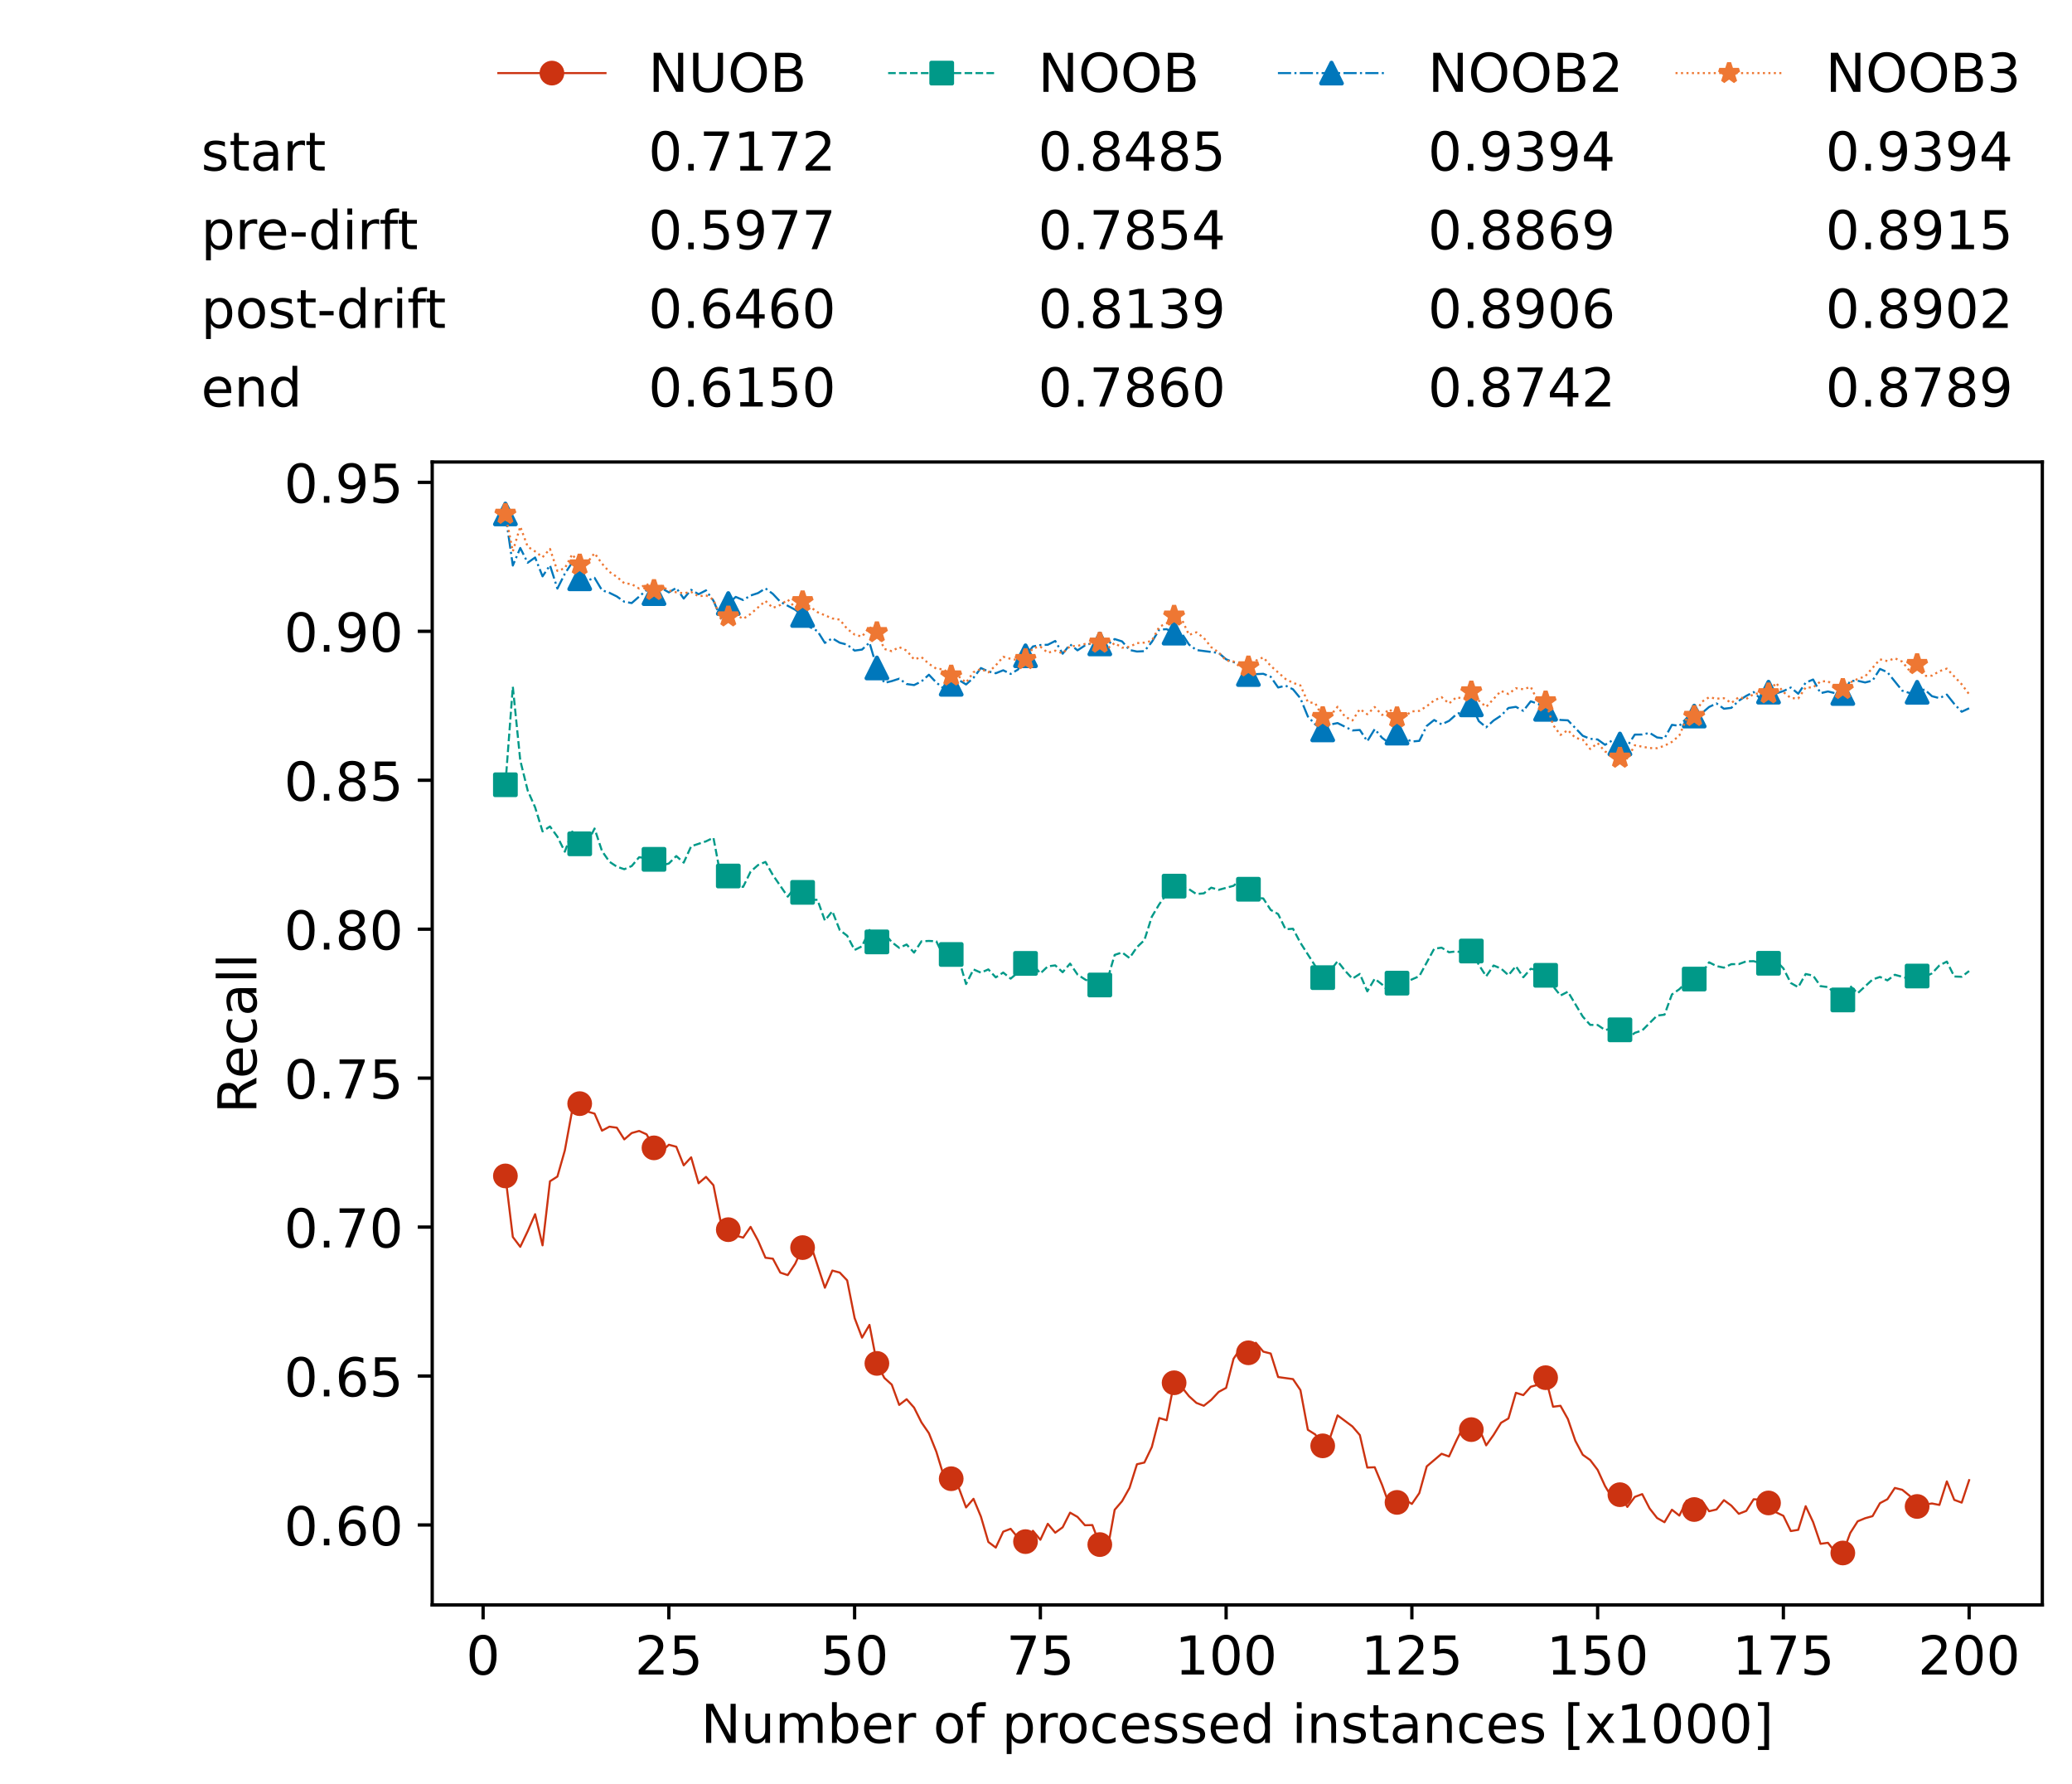 <?xml version="1.0" encoding="utf-8" standalone="no"?>
<!DOCTYPE svg PUBLIC "-//W3C//DTD SVG 1.1//EN"
  "http://www.w3.org/Graphics/SVG/1.1/DTD/svg11.dtd">
<!-- Created with matplotlib (https://matplotlib.org/) -->
<svg height="432.615pt" version="1.1" viewBox="0 0 502.65 432.615" width="502.65pt" xmlns="http://www.w3.org/2000/svg" xmlns:xlink="http://www.w3.org/1999/xlink">
 <defs>
  <style type="text/css">*{stroke-linecap:butt;stroke-linejoin:round;}</style>
 </defs>
 <g id="figure_1">
  <g id="patch_1">
   <path d="M 0 432.615 
L 502.65 432.615 
L 502.65 0 
L 0 0 
z
" style="fill:#ffffff;"/>
  </g>
  <g id="axes_1">
   <g id="patch_2">
    <path d="M 104.85 389.252 
L 495.45 389.252 
L 495.45 112.052 
L 104.85 112.052 
z
" style="fill:#ffffff;"/>
   </g>
   <g id="matplotlib.axis_1">
    <g id="xtick_1">
     <g id="line2d_1">
      <defs>
       <path d="M 0 0 
L 0 3.5 
" id="me398cab21e" style="stroke:#000000;stroke-width:0.8;"/>
      </defs>
      <g>
       <use style="stroke:#000000;stroke-width:0.8;" x="117.197" xlink:href="#me398cab21e" y="389.252"/>
      </g>
     </g>
     <g id="text_1">
      <!-- 0 -->
      <g transform="translate(113.061 406.13)scale(0.13 -0.13)">
       <defs>
        <path d="M 31.781 66.406 
Q 24.172 66.406 20.328 58.906 
Q 16.5 51.422 16.5 36.375 
Q 16.5 21.391 20.328 13.891 
Q 24.172 6.391 31.781 6.391 
Q 39.453 6.391 43.281 13.891 
Q 47.125 21.391 47.125 36.375 
Q 47.125 51.422 43.281 58.906 
Q 39.453 66.406 31.781 66.406 
z
M 31.781 74.219 
Q 44.047 74.219 50.516 64.516 
Q 56.984 54.828 56.984 36.375 
Q 56.984 17.969 50.516 8.266 
Q 44.047 -1.422 31.781 -1.422 
Q 19.531 -1.422 13.062 8.266 
Q 6.594 17.969 6.594 36.375 
Q 6.594 54.828 13.062 64.516 
Q 19.531 74.219 31.781 74.219 
z
" id="DejaVuSans-48"/>
       </defs>
       <use xlink:href="#DejaVuSans-48"/>
      </g>
     </g>
    </g>
    <g id="xtick_2">
     <g id="line2d_2">
      <g>
       <use style="stroke:#000000;stroke-width:0.8;" x="162.259" xlink:href="#me398cab21e" y="389.252"/>
      </g>
     </g>
     <g id="text_2">
      <!-- 25 -->
      <g transform="translate(153.988 406.13)scale(0.13 -0.13)">
       <defs>
        <path d="M 19.188 8.297 
L 53.609 8.297 
L 53.609 0 
L 7.328 0 
L 7.328 8.297 
Q 12.938 14.109 22.625 23.891 
Q 32.328 33.688 34.812 36.531 
Q 39.547 41.844 41.422 45.531 
Q 43.312 49.219 43.312 52.781 
Q 43.312 58.594 39.234 62.25 
Q 35.156 65.922 28.609 65.922 
Q 23.969 65.922 18.812 64.312 
Q 13.672 62.703 7.812 59.422 
L 7.812 69.391 
Q 13.766 71.781 18.938 73 
Q 24.125 74.219 28.422 74.219 
Q 39.75 74.219 46.484 68.547 
Q 53.219 62.891 53.219 53.422 
Q 53.219 48.922 51.531 44.891 
Q 49.859 40.875 45.406 35.406 
Q 44.188 33.984 37.641 27.219 
Q 31.109 20.453 19.188 8.297 
z
" id="DejaVuSans-50"/>
        <path d="M 10.797 72.906 
L 49.516 72.906 
L 49.516 64.594 
L 19.828 64.594 
L 19.828 46.734 
Q 21.969 47.469 24.109 47.828 
Q 26.266 48.188 28.422 48.188 
Q 40.625 48.188 47.75 41.5 
Q 54.891 34.812 54.891 23.391 
Q 54.891 11.625 47.562 5.094 
Q 40.234 -1.422 26.906 -1.422 
Q 22.312 -1.422 17.547 -0.641 
Q 12.797 0.141 7.719 1.703 
L 7.719 11.625 
Q 12.109 9.234 16.797 8.062 
Q 21.484 6.891 26.703 6.891 
Q 35.156 6.891 40.078 11.328 
Q 45.016 15.766 45.016 23.391 
Q 45.016 31 40.078 35.438 
Q 35.156 39.891 26.703 39.891 
Q 22.75 39.891 18.812 39.016 
Q 14.891 38.141 10.797 36.281 
z
" id="DejaVuSans-53"/>
       </defs>
       <use xlink:href="#DejaVuSans-50"/>
       <use x="63.623" xlink:href="#DejaVuSans-53"/>
      </g>
     </g>
    </g>
    <g id="xtick_3">
     <g id="line2d_3">
      <g>
       <use style="stroke:#000000;stroke-width:0.8;" x="207.322" xlink:href="#me398cab21e" y="389.252"/>
      </g>
     </g>
     <g id="text_3">
      <!-- 50 -->
      <g transform="translate(199.05 406.13)scale(0.13 -0.13)">
       <use xlink:href="#DejaVuSans-53"/>
       <use x="63.623" xlink:href="#DejaVuSans-48"/>
      </g>
     </g>
    </g>
    <g id="xtick_4">
     <g id="line2d_4">
      <g>
       <use style="stroke:#000000;stroke-width:0.8;" x="252.384" xlink:href="#me398cab21e" y="389.252"/>
      </g>
     </g>
     <g id="text_4">
      <!-- 75 -->
      <g transform="translate(244.113 406.13)scale(0.13 -0.13)">
       <defs>
        <path d="M 8.203 72.906 
L 55.078 72.906 
L 55.078 68.703 
L 28.609 0 
L 18.312 0 
L 43.219 64.594 
L 8.203 64.594 
z
" id="DejaVuSans-55"/>
       </defs>
       <use xlink:href="#DejaVuSans-55"/>
       <use x="63.623" xlink:href="#DejaVuSans-53"/>
      </g>
     </g>
    </g>
    <g id="xtick_5">
     <g id="line2d_5">
      <g>
       <use style="stroke:#000000;stroke-width:0.8;" x="297.446" xlink:href="#me398cab21e" y="389.252"/>
      </g>
     </g>
     <g id="text_5">
      <!-- 100 -->
      <g transform="translate(285.039 406.13)scale(0.13 -0.13)">
       <defs>
        <path d="M 12.406 8.297 
L 28.516 8.297 
L 28.516 63.922 
L 10.984 60.406 
L 10.984 69.391 
L 28.422 72.906 
L 38.281 72.906 
L 38.281 8.297 
L 54.391 8.297 
L 54.391 0 
L 12.406 0 
z
" id="DejaVuSans-49"/>
       </defs>
       <use xlink:href="#DejaVuSans-49"/>
       <use x="63.623" xlink:href="#DejaVuSans-48"/>
       <use x="127.246" xlink:href="#DejaVuSans-48"/>
      </g>
     </g>
    </g>
    <g id="xtick_6">
     <g id="line2d_6">
      <g>
       <use style="stroke:#000000;stroke-width:0.8;" x="342.509" xlink:href="#me398cab21e" y="389.252"/>
      </g>
     </g>
     <g id="text_6">
      <!-- 125 -->
      <g transform="translate(330.102 406.13)scale(0.13 -0.13)">
       <use xlink:href="#DejaVuSans-49"/>
       <use x="63.623" xlink:href="#DejaVuSans-50"/>
       <use x="127.246" xlink:href="#DejaVuSans-53"/>
      </g>
     </g>
    </g>
    <g id="xtick_7">
     <g id="line2d_7">
      <g>
       <use style="stroke:#000000;stroke-width:0.8;" x="387.571" xlink:href="#me398cab21e" y="389.252"/>
      </g>
     </g>
     <g id="text_7">
      <!-- 150 -->
      <g transform="translate(375.164 406.13)scale(0.13 -0.13)">
       <use xlink:href="#DejaVuSans-49"/>
       <use x="63.623" xlink:href="#DejaVuSans-53"/>
       <use x="127.246" xlink:href="#DejaVuSans-48"/>
      </g>
     </g>
    </g>
    <g id="xtick_8">
     <g id="line2d_8">
      <g>
       <use style="stroke:#000000;stroke-width:0.8;" x="432.633" xlink:href="#me398cab21e" y="389.252"/>
      </g>
     </g>
     <g id="text_8">
      <!-- 175 -->
      <g transform="translate(420.226 406.13)scale(0.13 -0.13)">
       <use xlink:href="#DejaVuSans-49"/>
       <use x="63.623" xlink:href="#DejaVuSans-55"/>
       <use x="127.246" xlink:href="#DejaVuSans-53"/>
      </g>
     </g>
    </g>
    <g id="xtick_9">
     <g id="line2d_9">
      <g>
       <use style="stroke:#000000;stroke-width:0.8;" x="477.695" xlink:href="#me398cab21e" y="389.252"/>
      </g>
     </g>
     <g id="text_9">
      <!-- 200 -->
      <g transform="translate(465.289 406.13)scale(0.13 -0.13)">
       <use xlink:href="#DejaVuSans-50"/>
       <use x="63.623" xlink:href="#DejaVuSans-48"/>
       <use x="127.246" xlink:href="#DejaVuSans-48"/>
      </g>
     </g>
    </g>
    <g id="text_10">
     <!-- Number of processed instances [x1000] -->
     <g transform="translate(170.025 422.711)scale(0.13 -0.13)">
      <defs>
       <path d="M 9.812 72.906 
L 23.094 72.906 
L 55.422 11.922 
L 55.422 72.906 
L 64.984 72.906 
L 64.984 0 
L 51.703 0 
L 19.391 60.984 
L 19.391 0 
L 9.812 0 
z
" id="DejaVuSans-78"/>
       <path d="M 8.5 21.578 
L 8.5 54.688 
L 17.484 54.688 
L 17.484 21.922 
Q 17.484 14.156 20.5 10.266 
Q 23.531 6.391 29.594 6.391 
Q 36.859 6.391 41.078 11.031 
Q 45.312 15.672 45.312 23.688 
L 45.312 54.688 
L 54.297 54.688 
L 54.297 0 
L 45.312 0 
L 45.312 8.406 
Q 42.047 3.422 37.719 1 
Q 33.406 -1.422 27.688 -1.422 
Q 18.266 -1.422 13.375 4.438 
Q 8.5 10.297 8.5 21.578 
z
M 31.109 56 
z
" id="DejaVuSans-117"/>
       <path d="M 52 44.188 
Q 55.375 50.25 60.062 53.125 
Q 64.75 56 71.094 56 
Q 79.641 56 84.281 50.016 
Q 88.922 44.047 88.922 33.016 
L 88.922 0 
L 79.891 0 
L 79.891 32.719 
Q 79.891 40.578 77.094 44.375 
Q 74.312 48.188 68.609 48.188 
Q 61.625 48.188 57.562 43.547 
Q 53.516 38.922 53.516 30.906 
L 53.516 0 
L 44.484 0 
L 44.484 32.719 
Q 44.484 40.625 41.703 44.406 
Q 38.922 48.188 33.109 48.188 
Q 26.219 48.188 22.156 43.531 
Q 18.109 38.875 18.109 30.906 
L 18.109 0 
L 9.078 0 
L 9.078 54.688 
L 18.109 54.688 
L 18.109 46.188 
Q 21.188 51.219 25.484 53.609 
Q 29.781 56 35.688 56 
Q 41.656 56 45.828 52.969 
Q 50 49.953 52 44.188 
z
" id="DejaVuSans-109"/>
       <path d="M 48.688 27.297 
Q 48.688 37.203 44.609 42.844 
Q 40.531 48.484 33.406 48.484 
Q 26.266 48.484 22.188 42.844 
Q 18.109 37.203 18.109 27.297 
Q 18.109 17.391 22.188 11.75 
Q 26.266 6.109 33.406 6.109 
Q 40.531 6.109 44.609 11.75 
Q 48.688 17.391 48.688 27.297 
z
M 18.109 46.391 
Q 20.953 51.266 25.266 53.625 
Q 29.594 56 35.594 56 
Q 45.562 56 51.781 48.094 
Q 58.016 40.188 58.016 27.297 
Q 58.016 14.406 51.781 6.484 
Q 45.562 -1.422 35.594 -1.422 
Q 29.594 -1.422 25.266 0.953 
Q 20.953 3.328 18.109 8.203 
L 18.109 0 
L 9.078 0 
L 9.078 75.984 
L 18.109 75.984 
z
" id="DejaVuSans-98"/>
       <path d="M 56.203 29.594 
L 56.203 25.203 
L 14.891 25.203 
Q 15.484 15.922 20.484 11.062 
Q 25.484 6.203 34.422 6.203 
Q 39.594 6.203 44.453 7.469 
Q 49.312 8.734 54.109 11.281 
L 54.109 2.781 
Q 49.266 0.734 44.188 -0.344 
Q 39.109 -1.422 33.891 -1.422 
Q 20.797 -1.422 13.156 6.188 
Q 5.516 13.812 5.516 26.812 
Q 5.516 40.234 12.766 48.109 
Q 20.016 56 32.328 56 
Q 43.359 56 49.781 48.891 
Q 56.203 41.797 56.203 29.594 
z
M 47.219 32.234 
Q 47.125 39.594 43.094 43.984 
Q 39.062 48.391 32.422 48.391 
Q 24.906 48.391 20.391 44.141 
Q 15.875 39.891 15.188 32.172 
z
" id="DejaVuSans-101"/>
       <path d="M 41.109 46.297 
Q 39.594 47.172 37.812 47.578 
Q 36.031 48 33.891 48 
Q 26.266 48 22.188 43.047 
Q 18.109 38.094 18.109 28.812 
L 18.109 0 
L 9.078 0 
L 9.078 54.688 
L 18.109 54.688 
L 18.109 46.188 
Q 20.953 51.172 25.484 53.578 
Q 30.031 56 36.531 56 
Q 37.453 56 38.578 55.875 
Q 39.703 55.766 41.062 55.516 
z
" id="DejaVuSans-114"/>
       <path id="DejaVuSans-32"/>
       <path d="M 30.609 48.391 
Q 23.391 48.391 19.188 42.75 
Q 14.984 37.109 14.984 27.297 
Q 14.984 17.484 19.156 11.844 
Q 23.344 6.203 30.609 6.203 
Q 37.797 6.203 41.984 11.859 
Q 46.188 17.531 46.188 27.297 
Q 46.188 37.016 41.984 42.703 
Q 37.797 48.391 30.609 48.391 
z
M 30.609 56 
Q 42.328 56 49.016 48.375 
Q 55.719 40.766 55.719 27.297 
Q 55.719 13.875 49.016 6.219 
Q 42.328 -1.422 30.609 -1.422 
Q 18.844 -1.422 12.172 6.219 
Q 5.516 13.875 5.516 27.297 
Q 5.516 40.766 12.172 48.375 
Q 18.844 56 30.609 56 
z
" id="DejaVuSans-111"/>
       <path d="M 37.109 75.984 
L 37.109 68.5 
L 28.516 68.5 
Q 23.688 68.5 21.797 66.547 
Q 19.922 64.594 19.922 59.516 
L 19.922 54.688 
L 34.719 54.688 
L 34.719 47.703 
L 19.922 47.703 
L 19.922 0 
L 10.891 0 
L 10.891 47.703 
L 2.297 47.703 
L 2.297 54.688 
L 10.891 54.688 
L 10.891 58.5 
Q 10.891 67.625 15.141 71.797 
Q 19.391 75.984 28.609 75.984 
z
" id="DejaVuSans-102"/>
       <path d="M 18.109 8.203 
L 18.109 -20.797 
L 9.078 -20.797 
L 9.078 54.688 
L 18.109 54.688 
L 18.109 46.391 
Q 20.953 51.266 25.266 53.625 
Q 29.594 56 35.594 56 
Q 45.562 56 51.781 48.094 
Q 58.016 40.188 58.016 27.297 
Q 58.016 14.406 51.781 6.484 
Q 45.562 -1.422 35.594 -1.422 
Q 29.594 -1.422 25.266 0.953 
Q 20.953 3.328 18.109 8.203 
z
M 48.688 27.297 
Q 48.688 37.203 44.609 42.844 
Q 40.531 48.484 33.406 48.484 
Q 26.266 48.484 22.188 42.844 
Q 18.109 37.203 18.109 27.297 
Q 18.109 17.391 22.188 11.75 
Q 26.266 6.109 33.406 6.109 
Q 40.531 6.109 44.609 11.75 
Q 48.688 17.391 48.688 27.297 
z
" id="DejaVuSans-112"/>
       <path d="M 48.781 52.594 
L 48.781 44.188 
Q 44.969 46.297 41.141 47.344 
Q 37.312 48.391 33.406 48.391 
Q 24.656 48.391 19.812 42.844 
Q 14.984 37.312 14.984 27.297 
Q 14.984 17.281 19.812 11.734 
Q 24.656 6.203 33.406 6.203 
Q 37.312 6.203 41.141 7.25 
Q 44.969 8.297 48.781 10.406 
L 48.781 2.094 
Q 45.016 0.344 40.984 -0.531 
Q 36.969 -1.422 32.422 -1.422 
Q 20.062 -1.422 12.781 6.344 
Q 5.516 14.109 5.516 27.297 
Q 5.516 40.672 12.859 48.328 
Q 20.219 56 33.016 56 
Q 37.156 56 41.109 55.141 
Q 45.062 54.297 48.781 52.594 
z
" id="DejaVuSans-99"/>
       <path d="M 44.281 53.078 
L 44.281 44.578 
Q 40.484 46.531 36.375 47.5 
Q 32.281 48.484 27.875 48.484 
Q 21.188 48.484 17.844 46.438 
Q 14.5 44.391 14.5 40.281 
Q 14.5 37.156 16.891 35.375 
Q 19.281 33.594 26.516 31.984 
L 29.594 31.297 
Q 39.156 29.25 43.188 25.516 
Q 47.219 21.781 47.219 15.094 
Q 47.219 7.469 41.188 3.016 
Q 35.156 -1.422 24.609 -1.422 
Q 20.219 -1.422 15.453 -0.562 
Q 10.688 0.297 5.422 2 
L 5.422 11.281 
Q 10.406 8.688 15.234 7.391 
Q 20.062 6.109 24.812 6.109 
Q 31.156 6.109 34.562 8.281 
Q 37.984 10.453 37.984 14.406 
Q 37.984 18.062 35.516 20.016 
Q 33.062 21.969 24.703 23.781 
L 21.578 24.516 
Q 13.234 26.266 9.516 29.906 
Q 5.812 33.547 5.812 39.891 
Q 5.812 47.609 11.281 51.797 
Q 16.75 56 26.812 56 
Q 31.781 56 36.172 55.266 
Q 40.578 54.547 44.281 53.078 
z
" id="DejaVuSans-115"/>
       <path d="M 45.406 46.391 
L 45.406 75.984 
L 54.391 75.984 
L 54.391 0 
L 45.406 0 
L 45.406 8.203 
Q 42.578 3.328 38.25 0.953 
Q 33.938 -1.422 27.875 -1.422 
Q 17.969 -1.422 11.734 6.484 
Q 5.516 14.406 5.516 27.297 
Q 5.516 40.188 11.734 48.094 
Q 17.969 56 27.875 56 
Q 33.938 56 38.25 53.625 
Q 42.578 51.266 45.406 46.391 
z
M 14.797 27.297 
Q 14.797 17.391 18.875 11.75 
Q 22.953 6.109 30.078 6.109 
Q 37.203 6.109 41.297 11.75 
Q 45.406 17.391 45.406 27.297 
Q 45.406 37.203 41.297 42.844 
Q 37.203 48.484 30.078 48.484 
Q 22.953 48.484 18.875 42.844 
Q 14.797 37.203 14.797 27.297 
z
" id="DejaVuSans-100"/>
       <path d="M 9.422 54.688 
L 18.406 54.688 
L 18.406 0 
L 9.422 0 
z
M 9.422 75.984 
L 18.406 75.984 
L 18.406 64.594 
L 9.422 64.594 
z
" id="DejaVuSans-105"/>
       <path d="M 54.891 33.016 
L 54.891 0 
L 45.906 0 
L 45.906 32.719 
Q 45.906 40.484 42.875 44.328 
Q 39.844 48.188 33.797 48.188 
Q 26.516 48.188 22.312 43.547 
Q 18.109 38.922 18.109 30.906 
L 18.109 0 
L 9.078 0 
L 9.078 54.688 
L 18.109 54.688 
L 18.109 46.188 
Q 21.344 51.125 25.703 53.562 
Q 30.078 56 35.797 56 
Q 45.219 56 50.047 50.172 
Q 54.891 44.344 54.891 33.016 
z
" id="DejaVuSans-110"/>
       <path d="M 18.312 70.219 
L 18.312 54.688 
L 36.812 54.688 
L 36.812 47.703 
L 18.312 47.703 
L 18.312 18.016 
Q 18.312 11.328 20.141 9.422 
Q 21.969 7.516 27.594 7.516 
L 36.812 7.516 
L 36.812 0 
L 27.594 0 
Q 17.188 0 13.234 3.875 
Q 9.281 7.766 9.281 18.016 
L 9.281 47.703 
L 2.688 47.703 
L 2.688 54.688 
L 9.281 54.688 
L 9.281 70.219 
z
" id="DejaVuSans-116"/>
       <path d="M 34.281 27.484 
Q 23.391 27.484 19.188 25 
Q 14.984 22.516 14.984 16.5 
Q 14.984 11.719 18.141 8.906 
Q 21.297 6.109 26.703 6.109 
Q 34.188 6.109 38.703 11.406 
Q 43.219 16.703 43.219 25.484 
L 43.219 27.484 
z
M 52.203 31.203 
L 52.203 0 
L 43.219 0 
L 43.219 8.297 
Q 40.141 3.328 35.547 0.953 
Q 30.953 -1.422 24.312 -1.422 
Q 15.922 -1.422 10.953 3.297 
Q 6 8.016 6 15.922 
Q 6 25.141 12.172 29.828 
Q 18.359 34.516 30.609 34.516 
L 43.219 34.516 
L 43.219 35.406 
Q 43.219 41.609 39.141 45 
Q 35.062 48.391 27.688 48.391 
Q 23 48.391 18.547 47.266 
Q 14.109 46.141 10.016 43.891 
L 10.016 52.203 
Q 14.938 54.109 19.578 55.047 
Q 24.219 56 28.609 56 
Q 40.484 56 46.344 49.844 
Q 52.203 43.703 52.203 31.203 
z
" id="DejaVuSans-97"/>
       <path d="M 8.594 75.984 
L 29.297 75.984 
L 29.297 69 
L 17.578 69 
L 17.578 -6.203 
L 29.297 -6.203 
L 29.297 -13.188 
L 8.594 -13.188 
z
" id="DejaVuSans-91"/>
       <path d="M 54.891 54.688 
L 35.109 28.078 
L 55.906 0 
L 45.312 0 
L 29.391 21.484 
L 13.484 0 
L 2.875 0 
L 24.125 28.609 
L 4.688 54.688 
L 15.281 54.688 
L 29.781 35.203 
L 44.281 54.688 
z
" id="DejaVuSans-120"/>
       <path d="M 30.422 75.984 
L 30.422 -13.188 
L 9.719 -13.188 
L 9.719 -6.203 
L 21.391 -6.203 
L 21.391 69 
L 9.719 69 
L 9.719 75.984 
z
" id="DejaVuSans-93"/>
      </defs>
      <use xlink:href="#DejaVuSans-78"/>
      <use x="74.805" xlink:href="#DejaVuSans-117"/>
      <use x="138.184" xlink:href="#DejaVuSans-109"/>
      <use x="235.596" xlink:href="#DejaVuSans-98"/>
      <use x="299.072" xlink:href="#DejaVuSans-101"/>
      <use x="360.596" xlink:href="#DejaVuSans-114"/>
      <use x="401.709" xlink:href="#DejaVuSans-32"/>
      <use x="433.496" xlink:href="#DejaVuSans-111"/>
      <use x="494.678" xlink:href="#DejaVuSans-102"/>
      <use x="529.883" xlink:href="#DejaVuSans-32"/>
      <use x="561.67" xlink:href="#DejaVuSans-112"/>
      <use x="625.146" xlink:href="#DejaVuSans-114"/>
      <use x="664.01" xlink:href="#DejaVuSans-111"/>
      <use x="725.191" xlink:href="#DejaVuSans-99"/>
      <use x="780.172" xlink:href="#DejaVuSans-101"/>
      <use x="841.695" xlink:href="#DejaVuSans-115"/>
      <use x="893.795" xlink:href="#DejaVuSans-115"/>
      <use x="945.895" xlink:href="#DejaVuSans-101"/>
      <use x="1007.418" xlink:href="#DejaVuSans-100"/>
      <use x="1070.895" xlink:href="#DejaVuSans-32"/>
      <use x="1102.682" xlink:href="#DejaVuSans-105"/>
      <use x="1130.465" xlink:href="#DejaVuSans-110"/>
      <use x="1193.844" xlink:href="#DejaVuSans-115"/>
      <use x="1245.943" xlink:href="#DejaVuSans-116"/>
      <use x="1285.152" xlink:href="#DejaVuSans-97"/>
      <use x="1346.432" xlink:href="#DejaVuSans-110"/>
      <use x="1409.811" xlink:href="#DejaVuSans-99"/>
      <use x="1464.791" xlink:href="#DejaVuSans-101"/>
      <use x="1526.314" xlink:href="#DejaVuSans-115"/>
      <use x="1578.414" xlink:href="#DejaVuSans-32"/>
      <use x="1610.201" xlink:href="#DejaVuSans-91"/>
      <use x="1649.215" xlink:href="#DejaVuSans-120"/>
      <use x="1708.395" xlink:href="#DejaVuSans-49"/>
      <use x="1772.018" xlink:href="#DejaVuSans-48"/>
      <use x="1835.641" xlink:href="#DejaVuSans-48"/>
      <use x="1899.264" xlink:href="#DejaVuSans-48"/>
      <use x="1962.887" xlink:href="#DejaVuSans-93"/>
     </g>
    </g>
   </g>
   <g id="matplotlib.axis_2">
    <g id="ytick_1">
     <g id="line2d_10">
      <defs>
       <path d="M 0 0 
L -3.5 0 
" id="md1e5f41510" style="stroke:#000000;stroke-width:0.8;"/>
      </defs>
      <g>
       <use style="stroke:#000000;stroke-width:0.8;" x="104.85" xlink:href="#md1e5f41510" y="369.857"/>
      </g>
     </g>
     <g id="text_11">
      <!-- 0.60 -->
      <g transform="translate(68.905 374.796)scale(0.13 -0.13)">
       <defs>
        <path d="M 10.688 12.406 
L 21 12.406 
L 21 0 
L 10.688 0 
z
" id="DejaVuSans-46"/>
        <path d="M 33.016 40.375 
Q 26.375 40.375 22.484 35.828 
Q 18.609 31.297 18.609 23.391 
Q 18.609 15.531 22.484 10.953 
Q 26.375 6.391 33.016 6.391 
Q 39.656 6.391 43.531 10.953 
Q 47.406 15.531 47.406 23.391 
Q 47.406 31.297 43.531 35.828 
Q 39.656 40.375 33.016 40.375 
z
M 52.594 71.297 
L 52.594 62.312 
Q 48.875 64.062 45.094 64.984 
Q 41.312 65.922 37.594 65.922 
Q 27.828 65.922 22.672 59.328 
Q 17.531 52.734 16.797 39.406 
Q 19.672 43.656 24.016 45.922 
Q 28.375 48.188 33.594 48.188 
Q 44.578 48.188 50.953 41.516 
Q 57.328 34.859 57.328 23.391 
Q 57.328 12.156 50.688 5.359 
Q 44.047 -1.422 33.016 -1.422 
Q 20.359 -1.422 13.672 8.266 
Q 6.984 17.969 6.984 36.375 
Q 6.984 53.656 15.188 63.938 
Q 23.391 74.219 37.203 74.219 
Q 40.922 74.219 44.703 73.484 
Q 48.484 72.75 52.594 71.297 
z
" id="DejaVuSans-54"/>
       </defs>
       <use xlink:href="#DejaVuSans-48"/>
       <use x="63.623" xlink:href="#DejaVuSans-46"/>
       <use x="95.41" xlink:href="#DejaVuSans-54"/>
       <use x="159.033" xlink:href="#DejaVuSans-48"/>
      </g>
     </g>
    </g>
    <g id="ytick_2">
     <g id="line2d_11">
      <g>
       <use style="stroke:#000000;stroke-width:0.8;" x="104.85" xlink:href="#md1e5f41510" y="333.733"/>
      </g>
     </g>
     <g id="text_12">
      <!-- 0.65 -->
      <g transform="translate(68.905 338.672)scale(0.13 -0.13)">
       <use xlink:href="#DejaVuSans-48"/>
       <use x="63.623" xlink:href="#DejaVuSans-46"/>
       <use x="95.41" xlink:href="#DejaVuSans-54"/>
       <use x="159.033" xlink:href="#DejaVuSans-53"/>
      </g>
     </g>
    </g>
    <g id="ytick_3">
     <g id="line2d_12">
      <g>
       <use style="stroke:#000000;stroke-width:0.8;" x="104.85" xlink:href="#md1e5f41510" y="297.609"/>
      </g>
     </g>
     <g id="text_13">
      <!-- 0.70 -->
      <g transform="translate(68.905 302.548)scale(0.13 -0.13)">
       <use xlink:href="#DejaVuSans-48"/>
       <use x="63.623" xlink:href="#DejaVuSans-46"/>
       <use x="95.41" xlink:href="#DejaVuSans-55"/>
       <use x="159.033" xlink:href="#DejaVuSans-48"/>
      </g>
     </g>
    </g>
    <g id="ytick_4">
     <g id="line2d_13">
      <g>
       <use style="stroke:#000000;stroke-width:0.8;" x="104.85" xlink:href="#md1e5f41510" y="261.485"/>
      </g>
     </g>
     <g id="text_14">
      <!-- 0.75 -->
      <g transform="translate(68.905 266.424)scale(0.13 -0.13)">
       <use xlink:href="#DejaVuSans-48"/>
       <use x="63.623" xlink:href="#DejaVuSans-46"/>
       <use x="95.41" xlink:href="#DejaVuSans-55"/>
       <use x="159.033" xlink:href="#DejaVuSans-53"/>
      </g>
     </g>
    </g>
    <g id="ytick_5">
     <g id="line2d_14">
      <g>
       <use style="stroke:#000000;stroke-width:0.8;" x="104.85" xlink:href="#md1e5f41510" y="225.361"/>
      </g>
     </g>
     <g id="text_15">
      <!-- 0.80 -->
      <g transform="translate(68.905 230.3)scale(0.13 -0.13)">
       <defs>
        <path d="M 31.781 34.625 
Q 24.75 34.625 20.719 30.859 
Q 16.703 27.094 16.703 20.516 
Q 16.703 13.922 20.719 10.156 
Q 24.75 6.391 31.781 6.391 
Q 38.812 6.391 42.859 10.172 
Q 46.922 13.969 46.922 20.516 
Q 46.922 27.094 42.891 30.859 
Q 38.875 34.625 31.781 34.625 
z
M 21.922 38.812 
Q 15.578 40.375 12.031 44.719 
Q 8.5 49.078 8.5 55.328 
Q 8.5 64.062 14.719 69.141 
Q 20.953 74.219 31.781 74.219 
Q 42.672 74.219 48.875 69.141 
Q 55.078 64.062 55.078 55.328 
Q 55.078 49.078 51.531 44.719 
Q 48 40.375 41.703 38.812 
Q 48.828 37.156 52.797 32.312 
Q 56.781 27.484 56.781 20.516 
Q 56.781 9.906 50.312 4.234 
Q 43.844 -1.422 31.781 -1.422 
Q 19.734 -1.422 13.25 4.234 
Q 6.781 9.906 6.781 20.516 
Q 6.781 27.484 10.781 32.312 
Q 14.797 37.156 21.922 38.812 
z
M 18.312 54.391 
Q 18.312 48.734 21.844 45.562 
Q 25.391 42.391 31.781 42.391 
Q 38.141 42.391 41.719 45.562 
Q 45.312 48.734 45.312 54.391 
Q 45.312 60.062 41.719 63.234 
Q 38.141 66.406 31.781 66.406 
Q 25.391 66.406 21.844 63.234 
Q 18.312 60.062 18.312 54.391 
z
" id="DejaVuSans-56"/>
       </defs>
       <use xlink:href="#DejaVuSans-48"/>
       <use x="63.623" xlink:href="#DejaVuSans-46"/>
       <use x="95.41" xlink:href="#DejaVuSans-56"/>
       <use x="159.033" xlink:href="#DejaVuSans-48"/>
      </g>
     </g>
    </g>
    <g id="ytick_6">
     <g id="line2d_15">
      <g>
       <use style="stroke:#000000;stroke-width:0.8;" x="104.85" xlink:href="#md1e5f41510" y="189.237"/>
      </g>
     </g>
     <g id="text_16">
      <!-- 0.85 -->
      <g transform="translate(68.905 194.176)scale(0.13 -0.13)">
       <use xlink:href="#DejaVuSans-48"/>
       <use x="63.623" xlink:href="#DejaVuSans-46"/>
       <use x="95.41" xlink:href="#DejaVuSans-56"/>
       <use x="159.033" xlink:href="#DejaVuSans-53"/>
      </g>
     </g>
    </g>
    <g id="ytick_7">
     <g id="line2d_16">
      <g>
       <use style="stroke:#000000;stroke-width:0.8;" x="104.85" xlink:href="#md1e5f41510" y="153.113"/>
      </g>
     </g>
     <g id="text_17">
      <!-- 0.90 -->
      <g transform="translate(68.905 158.052)scale(0.13 -0.13)">
       <defs>
        <path d="M 10.984 1.516 
L 10.984 10.5 
Q 14.703 8.734 18.5 7.812 
Q 22.312 6.891 25.984 6.891 
Q 35.75 6.891 40.891 13.453 
Q 46.047 20.016 46.781 33.406 
Q 43.953 29.203 39.594 26.953 
Q 35.25 24.703 29.984 24.703 
Q 19.047 24.703 12.672 31.312 
Q 6.297 37.938 6.297 49.422 
Q 6.297 60.641 12.938 67.422 
Q 19.578 74.219 30.609 74.219 
Q 43.266 74.219 49.922 64.516 
Q 56.594 54.828 56.594 36.375 
Q 56.594 19.141 48.406 8.859 
Q 40.234 -1.422 26.422 -1.422 
Q 22.703 -1.422 18.891 -0.688 
Q 15.094 0.047 10.984 1.516 
z
M 30.609 32.422 
Q 37.25 32.422 41.125 36.953 
Q 45.016 41.5 45.016 49.422 
Q 45.016 57.281 41.125 61.844 
Q 37.25 66.406 30.609 66.406 
Q 23.969 66.406 20.094 61.844 
Q 16.219 57.281 16.219 49.422 
Q 16.219 41.5 20.094 36.953 
Q 23.969 32.422 30.609 32.422 
z
" id="DejaVuSans-57"/>
       </defs>
       <use xlink:href="#DejaVuSans-48"/>
       <use x="63.623" xlink:href="#DejaVuSans-46"/>
       <use x="95.41" xlink:href="#DejaVuSans-57"/>
       <use x="159.033" xlink:href="#DejaVuSans-48"/>
      </g>
     </g>
    </g>
    <g id="ytick_8">
     <g id="line2d_17">
      <g>
       <use style="stroke:#000000;stroke-width:0.8;" x="104.85" xlink:href="#md1e5f41510" y="116.989"/>
      </g>
     </g>
     <g id="text_18">
      <!-- 0.95 -->
      <g transform="translate(68.905 121.928)scale(0.13 -0.13)">
       <use xlink:href="#DejaVuSans-48"/>
       <use x="63.623" xlink:href="#DejaVuSans-46"/>
       <use x="95.41" xlink:href="#DejaVuSans-57"/>
       <use x="159.033" xlink:href="#DejaVuSans-53"/>
      </g>
     </g>
    </g>
    <g id="text_19">
     <!-- Recall -->
     <g transform="translate(62.201 270.044)rotate(-90)scale(0.13 -0.13)">
      <defs>
       <path d="M 44.391 34.188 
Q 47.562 33.109 50.562 29.594 
Q 53.562 26.078 56.594 19.922 
L 66.609 0 
L 56 0 
L 46.688 18.703 
Q 43.062 26.031 39.672 28.422 
Q 36.281 30.812 30.422 30.812 
L 19.672 30.812 
L 19.672 0 
L 9.812 0 
L 9.812 72.906 
L 32.078 72.906 
Q 44.578 72.906 50.734 67.672 
Q 56.891 62.453 56.891 51.906 
Q 56.891 45.016 53.688 40.469 
Q 50.484 35.938 44.391 34.188 
z
M 19.672 64.797 
L 19.672 38.922 
L 32.078 38.922 
Q 39.203 38.922 42.844 42.219 
Q 46.484 45.516 46.484 51.906 
Q 46.484 58.297 42.844 61.547 
Q 39.203 64.797 32.078 64.797 
z
" id="DejaVuSans-82"/>
       <path d="M 9.422 75.984 
L 18.406 75.984 
L 18.406 0 
L 9.422 0 
z
" id="DejaVuSans-108"/>
      </defs>
      <use xlink:href="#DejaVuSans-82"/>
      <use x="64.982" xlink:href="#DejaVuSans-101"/>
      <use x="126.506" xlink:href="#DejaVuSans-99"/>
      <use x="181.486" xlink:href="#DejaVuSans-97"/>
      <use x="242.766" xlink:href="#DejaVuSans-108"/>
      <use x="270.549" xlink:href="#DejaVuSans-108"/>
     </g>
    </g>
   </g>
   <g id="line2d_18"/>
   <g id="line2d_19"/>
   <g id="line2d_20"/>
   <g id="line2d_21"/>
   <g id="line2d_22"/>
   <g id="line2d_23">
    <path clip-path="url(#p3bbf5228c0)" d="M 122.605 285.203 
L 124.407 300.007 
L 126.21 302.399 
L 128.012 298.621 
L 129.815 294.478 
L 131.617 302.043 
L 133.419 286.501 
L 135.222 285.354 
L 137.024 279.016 
L 138.827 269.193 
L 140.629 267.671 
L 142.432 269.564 
L 144.234 270.087 
L 146.037 274.225 
L 147.839 273.257 
L 149.642 273.507 
L 151.444 276.342 
L 153.247 274.8 
L 155.049 274.293 
L 156.852 275.109 
L 158.654 278.396 
L 160.457 279.301 
L 162.259 277.642 
L 164.062 278.12 
L 165.864 282.64 
L 167.667 280.684 
L 169.469 286.978 
L 171.272 285.434 
L 173.074 287.454 
L 174.877 296.546 
L 176.679 298.237 
L 178.482 299.666 
L 180.284 300.165 
L 182.087 297.56 
L 183.889 300.881 
L 185.692 305.044 
L 187.494 305.278 
L 189.297 308.653 
L 191.099 309.254 
L 192.902 306.507 
L 194.704 302.587 
L 196.507 301.393 
L 200.112 312.319 
L 201.914 308.156 
L 203.717 308.641 
L 205.519 310.54 
L 207.322 319.667 
L 209.124 324.426 
L 210.927 321.332 
L 212.729 330.671 
L 214.532 334.191 
L 216.334 335.821 
L 218.137 340.743 
L 219.939 339.357 
L 221.742 341.387 
L 223.544 344.98 
L 225.347 347.604 
L 227.149 352.094 
L 228.952 358 
L 230.754 358.64 
L 232.557 360.745 
L 234.359 365.608 
L 236.162 363.509 
L 237.964 367.829 
L 239.767 373.982 
L 241.569 375.342 
L 243.372 371.483 
L 245.174 370.789 
L 246.976 372.965 
L 248.779 373.896 
L 250.581 371.266 
L 252.384 373.45 
L 254.186 369.571 
L 255.989 371.729 
L 257.791 370.421 
L 259.594 366.868 
L 261.396 367.906 
L 263.199 369.925 
L 265.001 369.878 
L 266.804 374.614 
L 268.606 376.18 
L 270.409 366.183 
L 272.211 364.077 
L 274.014 360.861 
L 275.816 355.128 
L 277.619 354.717 
L 279.421 350.954 
L 281.224 343.918 
L 283.026 344.45 
L 284.829 335.371 
L 286.631 336.356 
L 288.434 338.619 
L 290.236 340.253 
L 292.039 340.946 
L 293.841 339.51 
L 295.644 337.581 
L 297.446 336.607 
L 299.249 329.544 
L 301.051 326.881 
L 302.854 328.101 
L 304.656 325.667 
L 306.459 327.817 
L 308.261 328.273 
L 310.064 333.981 
L 313.669 334.484 
L 315.471 337.143 
L 317.274 346.776 
L 319.076 347.911 
L 320.879 350.667 
L 322.681 348.649 
L 324.484 343.277 
L 328.089 345.963 
L 329.891 348.065 
L 331.694 355.935 
L 333.496 355.857 
L 335.299 360.183 
L 337.101 365.183 
L 340.706 363.656 
L 342.509 364.751 
L 344.311 362.133 
L 346.114 355.649 
L 349.719 352.589 
L 351.521 353.246 
L 353.324 349.355 
L 355.126 345.757 
L 356.928 346.73 
L 358.731 346.192 
L 360.533 350.549 
L 362.336 348.01 
L 364.138 345.083 
L 365.941 344.018 
L 367.743 337.803 
L 369.546 338.367 
L 371.348 336.339 
L 373.151 335.837 
L 374.953 334.135 
L 376.756 341.183 
L 378.558 340.948 
L 380.361 344.173 
L 382.163 349.441 
L 383.966 352.833 
L 385.768 354.11 
L 387.571 356.492 
L 389.373 360.423 
L 391.176 363.415 
L 392.978 362.513 
L 394.781 365.482 
L 396.583 363.048 
L 398.386 362.374 
L 400.188 365.862 
L 401.991 368.164 
L 403.793 369.189 
L 405.596 366.162 
L 407.398 367.579 
L 409.201 363.939 
L 411.003 366.112 
L 412.806 363.895 
L 414.608 366.527 
L 416.411 366.098 
L 418.213 363.84 
L 420.016 365.172 
L 421.818 367.152 
L 423.621 366.449 
L 425.423 363.618 
L 427.226 363.727 
L 429.028 364.517 
L 430.831 366.774 
L 432.633 367.634 
L 434.436 371.336 
L 436.238 371.039 
L 438.041 365.306 
L 439.843 369.149 
L 441.646 374.426 
L 443.448 374.178 
L 445.251 376.488 
L 447.053 376.652 
L 448.856 371.798 
L 450.658 368.968 
L 452.461 368.222 
L 454.263 367.72 
L 456.066 364.567 
L 457.868 363.612 
L 459.671 360.876 
L 461.473 361.325 
L 463.276 362.79 
L 465.078 365.37 
L 466.881 364.905 
L 468.683 364.644 
L 470.485 364.997 
L 472.288 359.285 
L 474.09 363.772 
L 475.893 364.437 
L 477.695 358.992 
L 477.695 358.992 
" style="fill:none;stroke:#cc3311;stroke-linecap:square;stroke-width:0.5;"/>
    <defs>
     <path d="M 0 2.5 
C 0.663 2.5 1.299 2.237 1.768 1.768 
C 2.237 1.299 2.5 0.663 2.5 0 
C 2.5 -0.663 2.237 -1.299 1.768 -1.768 
C 1.299 -2.237 0.663 -2.5 0 -2.5 
C -0.663 -2.5 -1.299 -2.237 -1.768 -1.768 
C -2.237 -1.299 -2.5 -0.663 -2.5 0 
C -2.5 0.663 -2.237 1.299 -1.768 1.768 
C -1.299 2.237 -0.663 2.5 0 2.5 
z
" id="m30c4febf95" style="stroke:#cc3311;"/>
    </defs>
    <g clip-path="url(#p3bbf5228c0)">
     <use style="fill:#cc3311;stroke:#cc3311;" x="122.605" xlink:href="#m30c4febf95" y="285.203"/>
     <use style="fill:#cc3311;stroke:#cc3311;" x="140.629" xlink:href="#m30c4febf95" y="267.671"/>
     <use style="fill:#cc3311;stroke:#cc3311;" x="158.654" xlink:href="#m30c4febf95" y="278.396"/>
     <use style="fill:#cc3311;stroke:#cc3311;" x="176.679" xlink:href="#m30c4febf95" y="298.237"/>
     <use style="fill:#cc3311;stroke:#cc3311;" x="194.704" xlink:href="#m30c4febf95" y="302.587"/>
     <use style="fill:#cc3311;stroke:#cc3311;" x="212.729" xlink:href="#m30c4febf95" y="330.671"/>
     <use style="fill:#cc3311;stroke:#cc3311;" x="230.754" xlink:href="#m30c4febf95" y="358.64"/>
     <use style="fill:#cc3311;stroke:#cc3311;" x="248.779" xlink:href="#m30c4febf95" y="373.896"/>
     <use style="fill:#cc3311;stroke:#cc3311;" x="266.804" xlink:href="#m30c4febf95" y="374.614"/>
     <use style="fill:#cc3311;stroke:#cc3311;" x="284.829" xlink:href="#m30c4febf95" y="335.371"/>
     <use style="fill:#cc3311;stroke:#cc3311;" x="302.854" xlink:href="#m30c4febf95" y="328.101"/>
     <use style="fill:#cc3311;stroke:#cc3311;" x="320.879" xlink:href="#m30c4febf95" y="350.667"/>
     <use style="fill:#cc3311;stroke:#cc3311;" x="338.904" xlink:href="#m30c4febf95" y="364.382"/>
     <use style="fill:#cc3311;stroke:#cc3311;" x="356.928" xlink:href="#m30c4febf95" y="346.73"/>
     <use style="fill:#cc3311;stroke:#cc3311;" x="374.953" xlink:href="#m30c4febf95" y="334.135"/>
     <use style="fill:#cc3311;stroke:#cc3311;" x="392.978" xlink:href="#m30c4febf95" y="362.513"/>
     <use style="fill:#cc3311;stroke:#cc3311;" x="411.003" xlink:href="#m30c4febf95" y="366.112"/>
     <use style="fill:#cc3311;stroke:#cc3311;" x="429.028" xlink:href="#m30c4febf95" y="364.517"/>
     <use style="fill:#cc3311;stroke:#cc3311;" x="447.053" xlink:href="#m30c4febf95" y="376.652"/>
     <use style="fill:#cc3311;stroke:#cc3311;" x="465.078" xlink:href="#m30c4febf95" y="365.37"/>
    </g>
   </g>
   <g id="line2d_24"/>
   <g id="line2d_25"/>
   <g id="line2d_26"/>
   <g id="line2d_27"/>
   <g id="line2d_28">
    <path clip-path="url(#p3bbf5228c0)" d="M 122.605 190.332 
L 124.407 166.562 
L 126.21 184.421 
L 128.012 191.707 
L 129.815 195.81 
L 131.617 201.644 
L 133.419 200.445 
L 135.222 202.926 
L 137.024 206.565 
L 138.827 201.681 
L 140.629 204.655 
L 142.432 204.574 
L 144.234 200.943 
L 146.037 206.399 
L 147.839 208.998 
L 149.642 210.196 
L 151.444 210.814 
L 153.247 210.045 
L 155.049 207.903 
L 158.654 208.42 
L 160.457 209.944 
L 162.259 209.419 
L 164.062 207.625 
L 165.864 209.214 
L 167.667 205.25 
L 171.272 204.053 
L 173.074 203.175 
L 174.877 212.698 
L 176.679 212.459 
L 178.482 214.939 
L 180.284 215.091 
L 182.087 211.408 
L 183.889 209.81 
L 185.692 209.049 
L 187.494 212.228 
L 191.099 217.467 
L 192.902 215.165 
L 194.704 216.429 
L 196.507 218.273 
L 198.309 218.228 
L 200.112 223.27 
L 201.914 221.003 
L 203.717 225.571 
L 205.519 226.95 
L 207.322 230.405 
L 209.124 229.501 
L 210.927 225.558 
L 212.729 228.442 
L 214.532 226.316 
L 216.334 228.496 
L 218.137 229.881 
L 219.939 229.079 
L 221.742 231.041 
L 223.544 228.298 
L 225.347 228.209 
L 227.149 228.294 
L 228.952 232.021 
L 230.754 231.493 
L 232.557 232.474 
L 234.359 238.663 
L 236.162 235.117 
L 237.964 235.903 
L 239.767 235.111 
L 241.569 237.045 
L 243.372 235.876 
L 245.174 237.355 
L 246.976 235.833 
L 248.779 233.658 
L 250.581 233.937 
L 252.384 236.088 
L 254.186 234.375 
L 255.989 234.135 
L 257.791 235.799 
L 259.594 233.708 
L 261.396 236.356 
L 263.199 237.539 
L 265.001 238.436 
L 266.804 238.894 
L 268.606 237.731 
L 270.409 231.599 
L 272.211 231.001 
L 274.014 232.353 
L 275.816 229.717 
L 277.619 228.012 
L 279.421 222.339 
L 281.224 219.317 
L 283.026 216.812 
L 284.829 214.919 
L 286.631 215.222 
L 288.434 215.659 
L 290.236 216.838 
L 292.039 216.67 
L 293.841 215.287 
L 295.644 215.82 
L 299.249 214.834 
L 301.051 213.201 
L 302.854 215.675 
L 304.656 217.701 
L 306.459 217.905 
L 308.261 220.685 
L 310.064 221.689 
L 311.866 225.379 
L 313.669 225.251 
L 315.471 228.663 
L 320.879 237.109 
L 322.681 235.494 
L 324.484 233.123 
L 326.286 235.42 
L 328.089 237.366 
L 329.891 236.206 
L 331.694 240.435 
L 333.496 237.379 
L 335.299 238.785 
L 337.101 240.702 
L 338.904 238.448 
L 340.706 238.333 
L 344.311 236.756 
L 347.916 230.108 
L 349.719 229.836 
L 351.521 230.957 
L 353.324 230.735 
L 355.126 231.101 
L 356.928 230.656 
L 358.731 233.963 
L 360.533 236.79 
L 362.336 234.164 
L 364.138 234.902 
L 365.941 236.515 
L 367.743 234.329 
L 369.546 237.021 
L 371.348 234.967 
L 373.151 235.282 
L 374.953 236.546 
L 376.756 239.19 
L 378.558 241.45 
L 380.361 240.519 
L 383.966 246.561 
L 385.768 248.568 
L 387.571 248.594 
L 389.373 249.817 
L 391.176 249.415 
L 392.978 249.768 
L 394.781 251.966 
L 396.583 250.506 
L 398.386 249.916 
L 401.991 246.319 
L 403.793 246.092 
L 405.596 241.18 
L 407.398 239.917 
L 409.201 238.134 
L 411.003 237.458 
L 412.806 236.144 
L 414.608 233.392 
L 416.411 234.31 
L 418.213 234.686 
L 420.016 233.848 
L 421.818 233.831 
L 423.621 233.158 
L 425.423 233.116 
L 427.226 233.637 
L 429.028 233.626 
L 430.831 232.981 
L 432.633 234.873 
L 434.436 238.41 
L 436.238 239.431 
L 438.041 236.23 
L 439.843 236.615 
L 441.646 239.17 
L 443.448 239.4 
L 447.053 242.518 
L 448.856 239.162 
L 450.658 240.889 
L 454.263 237.564 
L 456.066 236.942 
L 457.868 237.78 
L 459.671 236.416 
L 463.276 237.411 
L 465.078 236.721 
L 466.881 236.949 
L 468.683 236.073 
L 470.485 234.148 
L 472.288 233.218 
L 474.09 236.834 
L 475.893 236.9 
L 477.695 235.506 
L 477.695 235.506 
" style="fill:none;stroke:#009988;stroke-dasharray:1.85,0.8;stroke-dashoffset:0;stroke-width:0.5;"/>
    <defs>
     <path d="M -2.5 2.5 
L 2.5 2.5 
L 2.5 -2.5 
L -2.5 -2.5 
z
" id="m55a7cd5fac" style="stroke:#009988;stroke-linejoin:miter;"/>
    </defs>
    <g clip-path="url(#p3bbf5228c0)">
     <use style="fill:#009988;stroke:#009988;stroke-linejoin:miter;" x="122.605" xlink:href="#m55a7cd5fac" y="190.332"/>
     <use style="fill:#009988;stroke:#009988;stroke-linejoin:miter;" x="140.629" xlink:href="#m55a7cd5fac" y="204.655"/>
     <use style="fill:#009988;stroke:#009988;stroke-linejoin:miter;" x="158.654" xlink:href="#m55a7cd5fac" y="208.42"/>
     <use style="fill:#009988;stroke:#009988;stroke-linejoin:miter;" x="176.679" xlink:href="#m55a7cd5fac" y="212.459"/>
     <use style="fill:#009988;stroke:#009988;stroke-linejoin:miter;" x="194.704" xlink:href="#m55a7cd5fac" y="216.429"/>
     <use style="fill:#009988;stroke:#009988;stroke-linejoin:miter;" x="212.729" xlink:href="#m55a7cd5fac" y="228.442"/>
     <use style="fill:#009988;stroke:#009988;stroke-linejoin:miter;" x="230.754" xlink:href="#m55a7cd5fac" y="231.493"/>
     <use style="fill:#009988;stroke:#009988;stroke-linejoin:miter;" x="248.779" xlink:href="#m55a7cd5fac" y="233.658"/>
     <use style="fill:#009988;stroke:#009988;stroke-linejoin:miter;" x="266.804" xlink:href="#m55a7cd5fac" y="238.894"/>
     <use style="fill:#009988;stroke:#009988;stroke-linejoin:miter;" x="284.829" xlink:href="#m55a7cd5fac" y="214.919"/>
     <use style="fill:#009988;stroke:#009988;stroke-linejoin:miter;" x="302.854" xlink:href="#m55a7cd5fac" y="215.675"/>
     <use style="fill:#009988;stroke:#009988;stroke-linejoin:miter;" x="320.879" xlink:href="#m55a7cd5fac" y="237.109"/>
     <use style="fill:#009988;stroke:#009988;stroke-linejoin:miter;" x="338.904" xlink:href="#m55a7cd5fac" y="238.448"/>
     <use style="fill:#009988;stroke:#009988;stroke-linejoin:miter;" x="356.928" xlink:href="#m55a7cd5fac" y="230.656"/>
     <use style="fill:#009988;stroke:#009988;stroke-linejoin:miter;" x="374.953" xlink:href="#m55a7cd5fac" y="236.546"/>
     <use style="fill:#009988;stroke:#009988;stroke-linejoin:miter;" x="392.978" xlink:href="#m55a7cd5fac" y="249.768"/>
     <use style="fill:#009988;stroke:#009988;stroke-linejoin:miter;" x="411.003" xlink:href="#m55a7cd5fac" y="237.458"/>
     <use style="fill:#009988;stroke:#009988;stroke-linejoin:miter;" x="429.028" xlink:href="#m55a7cd5fac" y="233.626"/>
     <use style="fill:#009988;stroke:#009988;stroke-linejoin:miter;" x="447.053" xlink:href="#m55a7cd5fac" y="242.518"/>
     <use style="fill:#009988;stroke:#009988;stroke-linejoin:miter;" x="465.078" xlink:href="#m55a7cd5fac" y="236.721"/>
    </g>
   </g>
   <g id="line2d_29"/>
   <g id="line2d_30"/>
   <g id="line2d_31"/>
   <g id="line2d_32"/>
   <g id="line2d_33">
    <path clip-path="url(#p3bbf5228c0)" d="M 122.605 124.652 
L 124.407 137.162 
L 126.21 132.904 
L 128.012 136.482 
L 129.815 135.211 
L 131.617 139.785 
L 133.419 137.102 
L 135.222 142.747 
L 137.024 139.148 
L 138.827 136.394 
L 140.629 140.377 
L 142.432 140.836 
L 144.234 140.146 
L 146.037 143.155 
L 147.839 143.771 
L 149.642 144.662 
L 151.444 145.936 
L 153.247 146.263 
L 156.852 143.12 
L 158.654 143.969 
L 160.457 142.629 
L 162.259 143.671 
L 164.062 142.588 
L 165.864 145.175 
L 167.667 143.049 
L 169.469 144.116 
L 171.272 143.185 
L 173.074 145.685 
L 174.877 149.927 
L 176.679 146.377 
L 178.482 144.768 
L 180.284 145.532 
L 182.087 144.436 
L 183.889 143.842 
L 185.692 142.703 
L 187.494 144.041 
L 189.297 145.954 
L 192.902 147.886 
L 194.704 149.271 
L 196.507 152.114 
L 198.309 153.051 
L 200.112 155.928 
L 201.914 154.805 
L 203.717 155.881 
L 205.519 156.348 
L 207.322 157.791 
L 209.124 157.542 
L 210.927 155.846 
L 212.729 161.998 
L 214.532 165.632 
L 216.334 165.192 
L 218.137 164.605 
L 219.939 165.895 
L 221.742 166.155 
L 223.544 165.27 
L 225.347 163.646 
L 227.149 165.547 
L 228.952 166.98 
L 232.557 164.882 
L 234.359 166.003 
L 236.162 164.376 
L 237.964 162.021 
L 239.767 162.852 
L 241.569 163.285 
L 243.372 162.565 
L 245.174 163.445 
L 246.976 162.371 
L 248.779 159.052 
L 250.581 156.786 
L 252.384 156.441 
L 254.186 156.376 
L 255.989 155.455 
L 257.791 158.55 
L 259.594 156.287 
L 261.396 157.727 
L 263.199 156.551 
L 265.001 155.937 
L 268.606 156.401 
L 270.409 154.995 
L 272.211 155.56 
L 274.014 157.639 
L 275.816 158.018 
L 277.619 157.929 
L 279.421 155.7 
L 281.224 152.701 
L 283.026 152.598 
L 284.829 153.558 
L 286.631 153.527 
L 288.434 156.322 
L 290.236 157.661 
L 295.644 158.361 
L 297.446 159.908 
L 299.249 160.602 
L 301.051 160.848 
L 302.854 163.596 
L 306.459 163.418 
L 308.261 164.138 
L 310.064 166.741 
L 311.866 166.294 
L 313.669 167.181 
L 315.471 169.363 
L 317.274 173.778 
L 319.076 175.71 
L 320.879 177.033 
L 322.681 175.734 
L 324.484 175.368 
L 328.089 177.159 
L 329.891 177.041 
L 331.694 179.77 
L 333.496 176.831 
L 335.299 178.959 
L 337.101 180.272 
L 338.904 177.809 
L 340.706 179.049 
L 342.509 179.844 
L 344.311 179.685 
L 346.114 176.067 
L 347.916 174.62 
L 349.719 175.687 
L 351.521 174.84 
L 353.324 173.243 
L 355.126 172.419 
L 356.928 170.95 
L 358.731 174.881 
L 360.533 176.398 
L 362.336 174.751 
L 364.138 173.568 
L 365.941 171.711 
L 367.743 171.434 
L 369.546 172.412 
L 371.348 170.089 
L 373.151 170.714 
L 374.953 172.04 
L 376.756 174.051 
L 378.558 174.614 
L 380.361 174.702 
L 383.966 178.458 
L 385.768 179.188 
L 387.571 179.347 
L 389.373 180.646 
L 391.176 179.551 
L 392.978 180.442 
L 394.781 180.958 
L 396.583 178.169 
L 398.386 178.148 
L 400.188 177.751 
L 401.991 178.857 
L 403.793 179.076 
L 405.596 175.801 
L 407.398 176.036 
L 409.201 174.14 
L 411.003 173.671 
L 412.806 173.014 
L 414.608 171.466 
L 416.411 170.603 
L 418.213 171.893 
L 420.016 171.676 
L 421.818 169.949 
L 423.621 168.777 
L 425.423 167.852 
L 427.226 169.62 
L 429.028 167.875 
L 430.831 168.197 
L 432.633 167.607 
L 434.436 166.754 
L 436.238 168.25 
L 438.041 165.571 
L 439.843 164.803 
L 441.646 168.125 
L 443.448 167.701 
L 445.251 168.143 
L 447.053 168.192 
L 448.856 165.149 
L 450.658 165.109 
L 452.461 165.523 
L 454.263 165.069 
L 456.066 162.233 
L 457.868 163.036 
L 461.473 167.514 
L 463.276 168.094 
L 465.078 167.899 
L 466.881 167.203 
L 468.683 168.85 
L 470.485 169.326 
L 472.288 168.463 
L 474.09 170.726 
L 475.893 172.624 
L 477.695 171.778 
L 477.695 171.778 
" style="fill:none;stroke:#0077bb;stroke-dasharray:3.2,0.8,0.5,0.8;stroke-dashoffset:0;stroke-width:0.5;"/>
    <defs>
     <path d="M 0 -2.5 
L -2.5 2.5 
L 2.5 2.5 
z
" id="mce64c7d18e" style="stroke:#0077bb;stroke-linejoin:miter;"/>
    </defs>
    <g clip-path="url(#p3bbf5228c0)">
     <use style="fill:#0077bb;stroke:#0077bb;stroke-linejoin:miter;" x="122.605" xlink:href="#mce64c7d18e" y="124.652"/>
     <use style="fill:#0077bb;stroke:#0077bb;stroke-linejoin:miter;" x="140.629" xlink:href="#mce64c7d18e" y="140.377"/>
     <use style="fill:#0077bb;stroke:#0077bb;stroke-linejoin:miter;" x="158.654" xlink:href="#mce64c7d18e" y="143.969"/>
     <use style="fill:#0077bb;stroke:#0077bb;stroke-linejoin:miter;" x="176.679" xlink:href="#mce64c7d18e" y="146.377"/>
     <use style="fill:#0077bb;stroke:#0077bb;stroke-linejoin:miter;" x="194.704" xlink:href="#mce64c7d18e" y="149.271"/>
     <use style="fill:#0077bb;stroke:#0077bb;stroke-linejoin:miter;" x="212.729" xlink:href="#mce64c7d18e" y="161.998"/>
     <use style="fill:#0077bb;stroke:#0077bb;stroke-linejoin:miter;" x="230.754" xlink:href="#mce64c7d18e" y="165.965"/>
     <use style="fill:#0077bb;stroke:#0077bb;stroke-linejoin:miter;" x="248.779" xlink:href="#mce64c7d18e" y="159.052"/>
     <use style="fill:#0077bb;stroke:#0077bb;stroke-linejoin:miter;" x="266.804" xlink:href="#mce64c7d18e" y="156.178"/>
     <use style="fill:#0077bb;stroke:#0077bb;stroke-linejoin:miter;" x="284.829" xlink:href="#mce64c7d18e" y="153.558"/>
     <use style="fill:#0077bb;stroke:#0077bb;stroke-linejoin:miter;" x="302.854" xlink:href="#mce64c7d18e" y="163.596"/>
     <use style="fill:#0077bb;stroke:#0077bb;stroke-linejoin:miter;" x="320.879" xlink:href="#mce64c7d18e" y="177.033"/>
     <use style="fill:#0077bb;stroke:#0077bb;stroke-linejoin:miter;" x="338.904" xlink:href="#mce64c7d18e" y="177.809"/>
     <use style="fill:#0077bb;stroke:#0077bb;stroke-linejoin:miter;" x="356.928" xlink:href="#mce64c7d18e" y="170.95"/>
     <use style="fill:#0077bb;stroke:#0077bb;stroke-linejoin:miter;" x="374.953" xlink:href="#mce64c7d18e" y="172.04"/>
     <use style="fill:#0077bb;stroke:#0077bb;stroke-linejoin:miter;" x="392.978" xlink:href="#mce64c7d18e" y="180.442"/>
     <use style="fill:#0077bb;stroke:#0077bb;stroke-linejoin:miter;" x="411.003" xlink:href="#mce64c7d18e" y="173.671"/>
     <use style="fill:#0077bb;stroke:#0077bb;stroke-linejoin:miter;" x="429.028" xlink:href="#mce64c7d18e" y="167.875"/>
     <use style="fill:#0077bb;stroke:#0077bb;stroke-linejoin:miter;" x="447.053" xlink:href="#mce64c7d18e" y="168.192"/>
     <use style="fill:#0077bb;stroke:#0077bb;stroke-linejoin:miter;" x="465.078" xlink:href="#mce64c7d18e" y="167.899"/>
    </g>
   </g>
   <g id="line2d_34"/>
   <g id="line2d_35"/>
   <g id="line2d_36"/>
   <g id="line2d_37"/>
   <g id="line2d_38">
    <path clip-path="url(#p3bbf5228c0)" d="M 122.605 124.652 
L 124.407 133.722 
L 126.21 127.709 
L 128.012 132.586 
L 129.815 133.736 
L 131.617 135.148 
L 133.419 133.127 
L 135.222 138.477 
L 137.024 137.81 
L 138.827 134.421 
L 140.629 136.941 
L 142.432 136.483 
L 144.234 134.166 
L 146.037 136.696 
L 147.839 138.697 
L 149.642 139.905 
L 151.444 141.459 
L 153.247 141.676 
L 155.049 142.744 
L 156.852 141.592 
L 158.654 143.116 
L 160.457 142.12 
L 162.259 143.24 
L 164.062 143.647 
L 165.864 143.881 
L 167.667 143.562 
L 169.469 144.63 
L 171.272 144.392 
L 173.074 145.424 
L 174.877 150.051 
L 178.482 149.053 
L 180.284 150.098 
L 182.087 148.913 
L 185.692 145.745 
L 187.494 147.434 
L 189.297 146.729 
L 191.099 145.423 
L 192.902 147.351 
L 194.704 145.849 
L 198.309 148.466 
L 201.914 149.991 
L 203.717 150.281 
L 205.519 152.519 
L 207.322 153.914 
L 209.124 154.399 
L 210.927 152.074 
L 212.729 153.349 
L 214.532 157.385 
L 216.334 157.938 
L 218.137 156.945 
L 219.939 157.79 
L 221.742 159.928 
L 223.544 159.368 
L 225.347 161.003 
L 227.149 162.189 
L 228.952 162.332 
L 230.754 163.869 
L 232.557 164.032 
L 234.359 165.558 
L 236.162 163.029 
L 237.964 162.244 
L 239.767 163.076 
L 241.569 161.376 
L 243.372 159.286 
L 245.174 159.793 
L 246.976 160.101 
L 248.779 159.888 
L 250.581 157.187 
L 252.384 156.842 
L 254.186 158.321 
L 255.989 157.804 
L 257.791 158.45 
L 259.594 156.743 
L 261.396 156.646 
L 263.199 156.185 
L 266.804 155.897 
L 268.606 157.338 
L 270.409 155.956 
L 272.211 157.093 
L 274.014 156.871 
L 275.816 155.975 
L 277.619 155.859 
L 279.421 155.425 
L 281.224 152.025 
L 283.026 151.168 
L 284.829 149.343 
L 286.631 150.053 
L 288.434 153.989 
L 290.236 153.359 
L 292.039 154.715 
L 293.841 156.972 
L 295.644 158.244 
L 297.446 160.206 
L 299.249 160.438 
L 301.051 161.916 
L 302.854 161.653 
L 304.656 160.24 
L 306.459 159.425 
L 308.261 161.498 
L 311.866 164.683 
L 313.669 165.617 
L 315.471 166.244 
L 317.274 170.258 
L 319.076 170.577 
L 320.879 173.947 
L 322.681 173.631 
L 324.484 171.416 
L 326.286 173.814 
L 328.089 174.74 
L 329.891 171.979 
L 331.694 173.227 
L 333.496 171.479 
L 335.299 173.408 
L 337.101 172.001 
L 338.904 173.979 
L 340.706 173.719 
L 342.509 172.532 
L 344.311 172.416 
L 346.114 171.287 
L 347.916 169.865 
L 349.719 169.084 
L 351.521 170.627 
L 353.324 169.096 
L 355.126 169.483 
L 356.928 167.723 
L 358.731 169.904 
L 360.533 171.448 
L 364.138 167.566 
L 365.941 168.319 
L 367.743 166.921 
L 369.546 167.164 
L 371.348 166.587 
L 373.151 170.245 
L 374.953 170.14 
L 376.756 175.82 
L 378.558 178.251 
L 380.361 177.073 
L 382.163 178.955 
L 383.966 179.394 
L 385.768 181.656 
L 387.571 180.227 
L 389.373 182.263 
L 392.978 183.801 
L 394.781 183.967 
L 396.583 180.754 
L 400.188 181.431 
L 401.991 181.464 
L 403.793 180.875 
L 405.596 179.932 
L 407.398 178.382 
L 409.201 174.146 
L 411.003 173.677 
L 412.806 170.229 
L 414.608 169.111 
L 416.411 169.449 
L 418.213 169.341 
L 420.016 170.505 
L 421.818 169.063 
L 423.621 169.532 
L 425.423 168.325 
L 427.226 168.082 
L 429.028 168.183 
L 430.831 165.602 
L 432.633 167.839 
L 434.436 169.305 
L 436.238 169.417 
L 438.041 166.738 
L 439.843 166.738 
L 441.646 165.27 
L 443.448 165.203 
L 445.251 166.702 
L 447.053 167.124 
L 448.856 165.506 
L 450.658 164.672 
L 452.461 164.058 
L 456.066 159.913 
L 457.868 160.336 
L 459.671 159.643 
L 461.473 160.48 
L 463.276 162.74 
L 465.078 161.092 
L 466.881 163.938 
L 468.683 163.865 
L 470.485 162.789 
L 472.288 162.164 
L 475.893 165.969 
L 477.695 168.38 
L 477.695 168.38 
" style="fill:none;stroke:#ee7733;stroke-dasharray:0.5,0.825;stroke-dashoffset:0;stroke-width:0.5;"/>
    <defs>
     <path d="M 0 -2.5 
L -0.561 -0.773 
L -2.378 -0.773 
L -0.908 0.295 
L -1.469 2.023 
L -0 0.955 
L 1.469 2.023 
L 0.908 0.295 
L 2.378 -0.773 
L 0.561 -0.773 
z
" id="m65ee83fef0" style="stroke:#ee7733;stroke-linejoin:bevel;"/>
    </defs>
    <g clip-path="url(#p3bbf5228c0)">
     <use style="fill:#ee7733;stroke:#ee7733;stroke-linejoin:bevel;" x="122.605" xlink:href="#m65ee83fef0" y="124.652"/>
     <use style="fill:#ee7733;stroke:#ee7733;stroke-linejoin:bevel;" x="140.629" xlink:href="#m65ee83fef0" y="136.941"/>
     <use style="fill:#ee7733;stroke:#ee7733;stroke-linejoin:bevel;" x="158.654" xlink:href="#m65ee83fef0" y="143.116"/>
     <use style="fill:#ee7733;stroke:#ee7733;stroke-linejoin:bevel;" x="176.679" xlink:href="#m65ee83fef0" y="149.529"/>
     <use style="fill:#ee7733;stroke:#ee7733;stroke-linejoin:bevel;" x="194.704" xlink:href="#m65ee83fef0" y="145.849"/>
     <use style="fill:#ee7733;stroke:#ee7733;stroke-linejoin:bevel;" x="212.729" xlink:href="#m65ee83fef0" y="153.349"/>
     <use style="fill:#ee7733;stroke:#ee7733;stroke-linejoin:bevel;" x="230.754" xlink:href="#m65ee83fef0" y="163.869"/>
     <use style="fill:#ee7733;stroke:#ee7733;stroke-linejoin:bevel;" x="248.779" xlink:href="#m65ee83fef0" y="159.888"/>
     <use style="fill:#ee7733;stroke:#ee7733;stroke-linejoin:bevel;" x="266.804" xlink:href="#m65ee83fef0" y="155.897"/>
     <use style="fill:#ee7733;stroke:#ee7733;stroke-linejoin:bevel;" x="284.829" xlink:href="#m65ee83fef0" y="149.343"/>
     <use style="fill:#ee7733;stroke:#ee7733;stroke-linejoin:bevel;" x="302.854" xlink:href="#m65ee83fef0" y="161.653"/>
     <use style="fill:#ee7733;stroke:#ee7733;stroke-linejoin:bevel;" x="320.879" xlink:href="#m65ee83fef0" y="173.947"/>
     <use style="fill:#ee7733;stroke:#ee7733;stroke-linejoin:bevel;" x="338.904" xlink:href="#m65ee83fef0" y="173.979"/>
     <use style="fill:#ee7733;stroke:#ee7733;stroke-linejoin:bevel;" x="356.928" xlink:href="#m65ee83fef0" y="167.723"/>
     <use style="fill:#ee7733;stroke:#ee7733;stroke-linejoin:bevel;" x="374.953" xlink:href="#m65ee83fef0" y="170.14"/>
     <use style="fill:#ee7733;stroke:#ee7733;stroke-linejoin:bevel;" x="392.978" xlink:href="#m65ee83fef0" y="183.801"/>
     <use style="fill:#ee7733;stroke:#ee7733;stroke-linejoin:bevel;" x="411.003" xlink:href="#m65ee83fef0" y="173.677"/>
     <use style="fill:#ee7733;stroke:#ee7733;stroke-linejoin:bevel;" x="429.028" xlink:href="#m65ee83fef0" y="168.183"/>
     <use style="fill:#ee7733;stroke:#ee7733;stroke-linejoin:bevel;" x="447.053" xlink:href="#m65ee83fef0" y="167.124"/>
     <use style="fill:#ee7733;stroke:#ee7733;stroke-linejoin:bevel;" x="465.078" xlink:href="#m65ee83fef0" y="161.092"/>
    </g>
   </g>
   <g id="line2d_39"/>
   <g id="line2d_40"/>
   <g id="line2d_41"/>
   <g id="line2d_42"/>
   <g id="patch_3">
    <path d="M 104.85 389.252 
L 104.85 112.052 
" style="fill:none;stroke:#000000;stroke-linecap:square;stroke-linejoin:miter;stroke-width:0.8;"/>
   </g>
   <g id="patch_4">
    <path d="M 495.45 389.252 
L 495.45 112.052 
" style="fill:none;stroke:#000000;stroke-linecap:square;stroke-linejoin:miter;stroke-width:0.8;"/>
   </g>
   <g id="patch_5">
    <path d="M 104.85 389.252 
L 495.45 389.252 
" style="fill:none;stroke:#000000;stroke-linecap:square;stroke-linejoin:miter;stroke-width:0.8;"/>
   </g>
   <g id="patch_6">
    <path d="M 104.85 112.052 
L 495.45 112.052 
" style="fill:none;stroke:#000000;stroke-linecap:square;stroke-linejoin:miter;stroke-width:0.8;"/>
   </g>
   <g id="legend_1">
    <g id="line2d_43"/>
    <g id="line2d_44"/>
    <g id="text_20">
     <!--   -->
     <g transform="translate(48.8 22.278)scale(0.13 -0.13)">
      <use xlink:href="#DejaVuSans-32"/>
     </g>
    </g>
    <g id="line2d_45"/>
    <g id="line2d_46"/>
    <g id="text_21">
     <!-- start -->
     <g transform="translate(48.8 41.36)scale(0.13 -0.13)">
      <use xlink:href="#DejaVuSans-115"/>
      <use x="52.1" xlink:href="#DejaVuSans-116"/>
      <use x="91.309" xlink:href="#DejaVuSans-97"/>
      <use x="152.588" xlink:href="#DejaVuSans-114"/>
      <use x="193.701" xlink:href="#DejaVuSans-116"/>
     </g>
    </g>
    <g id="line2d_47"/>
    <g id="line2d_48"/>
    <g id="text_22">
     <!-- pre-dirft -->
     <g transform="translate(48.8 60.441)scale(0.13 -0.13)">
      <defs>
       <path d="M 4.891 31.391 
L 31.203 31.391 
L 31.203 23.391 
L 4.891 23.391 
z
" id="DejaVuSans-45"/>
      </defs>
      <use xlink:href="#DejaVuSans-112"/>
      <use x="63.477" xlink:href="#DejaVuSans-114"/>
      <use x="102.34" xlink:href="#DejaVuSans-101"/>
      <use x="163.863" xlink:href="#DejaVuSans-45"/>
      <use x="199.947" xlink:href="#DejaVuSans-100"/>
      <use x="263.424" xlink:href="#DejaVuSans-105"/>
      <use x="291.207" xlink:href="#DejaVuSans-114"/>
      <use x="332.32" xlink:href="#DejaVuSans-102"/>
      <use x="365.775" xlink:href="#DejaVuSans-116"/>
     </g>
    </g>
    <g id="line2d_49"/>
    <g id="line2d_50"/>
    <g id="text_23">
     <!-- post-drift -->
     <g transform="translate(48.8 79.523)scale(0.13 -0.13)">
      <use xlink:href="#DejaVuSans-112"/>
      <use x="63.477" xlink:href="#DejaVuSans-111"/>
      <use x="124.658" xlink:href="#DejaVuSans-115"/>
      <use x="176.758" xlink:href="#DejaVuSans-116"/>
      <use x="215.967" xlink:href="#DejaVuSans-45"/>
      <use x="252.051" xlink:href="#DejaVuSans-100"/>
      <use x="315.527" xlink:href="#DejaVuSans-114"/>
      <use x="356.641" xlink:href="#DejaVuSans-105"/>
      <use x="384.424" xlink:href="#DejaVuSans-102"/>
      <use x="417.879" xlink:href="#DejaVuSans-116"/>
     </g>
    </g>
    <g id="line2d_51"/>
    <g id="line2d_52"/>
    <g id="text_24">
     <!-- end -->
     <g transform="translate(48.8 98.604)scale(0.13 -0.13)">
      <use xlink:href="#DejaVuSans-101"/>
      <use x="61.523" xlink:href="#DejaVuSans-110"/>
      <use x="124.902" xlink:href="#DejaVuSans-100"/>
     </g>
    </g>
    <g id="line2d_53">
     <path d="M 120.892 17.728 
L 146.892 17.728 
" style="fill:none;stroke:#cc3311;stroke-linecap:square;stroke-width:0.5;"/>
    </g>
    <g id="line2d_54">
     <g>
      <use style="fill:#cc3311;stroke:#cc3311;" x="133.892" xlink:href="#m30c4febf95" y="17.728"/>
     </g>
    </g>
    <g id="text_25">
     <!-- NUOB -->
     <g transform="translate(157.292 22.278)scale(0.13 -0.13)">
      <defs>
       <path d="M 8.688 72.906 
L 18.609 72.906 
L 18.609 28.609 
Q 18.609 16.891 22.844 11.734 
Q 27.094 6.594 36.625 6.594 
Q 46.094 6.594 50.344 11.734 
Q 54.594 16.891 54.594 28.609 
L 54.594 72.906 
L 64.5 72.906 
L 64.5 27.391 
Q 64.5 13.141 57.438 5.859 
Q 50.391 -1.422 36.625 -1.422 
Q 22.797 -1.422 15.734 5.859 
Q 8.688 13.141 8.688 27.391 
z
" id="DejaVuSans-85"/>
       <path d="M 39.406 66.219 
Q 28.656 66.219 22.328 58.203 
Q 16.016 50.203 16.016 36.375 
Q 16.016 22.609 22.328 14.594 
Q 28.656 6.594 39.406 6.594 
Q 50.141 6.594 56.422 14.594 
Q 62.703 22.609 62.703 36.375 
Q 62.703 50.203 56.422 58.203 
Q 50.141 66.219 39.406 66.219 
z
M 39.406 74.219 
Q 54.734 74.219 63.906 63.938 
Q 73.094 53.656 73.094 36.375 
Q 73.094 19.141 63.906 8.859 
Q 54.734 -1.422 39.406 -1.422 
Q 24.031 -1.422 14.812 8.828 
Q 5.609 19.094 5.609 36.375 
Q 5.609 53.656 14.812 63.938 
Q 24.031 74.219 39.406 74.219 
z
" id="DejaVuSans-79"/>
       <path d="M 19.672 34.812 
L 19.672 8.109 
L 35.5 8.109 
Q 43.453 8.109 47.281 11.406 
Q 51.125 14.703 51.125 21.484 
Q 51.125 28.328 47.281 31.562 
Q 43.453 34.812 35.5 34.812 
z
M 19.672 64.797 
L 19.672 42.828 
L 34.281 42.828 
Q 41.5 42.828 45.031 45.531 
Q 48.578 48.25 48.578 53.812 
Q 48.578 59.328 45.031 62.062 
Q 41.5 64.797 34.281 64.797 
z
M 9.812 72.906 
L 35.016 72.906 
Q 46.297 72.906 52.391 68.219 
Q 58.5 63.531 58.5 54.891 
Q 58.5 48.188 55.375 44.234 
Q 52.25 40.281 46.188 39.312 
Q 53.469 37.75 57.5 32.781 
Q 61.531 27.828 61.531 20.406 
Q 61.531 10.641 54.891 5.312 
Q 48.25 0 35.984 0 
L 9.812 0 
z
" id="DejaVuSans-66"/>
      </defs>
      <use xlink:href="#DejaVuSans-78"/>
      <use x="74.805" xlink:href="#DejaVuSans-85"/>
      <use x="147.998" xlink:href="#DejaVuSans-79"/>
      <use x="226.709" xlink:href="#DejaVuSans-66"/>
     </g>
    </g>
    <g id="line2d_55"/>
    <g id="line2d_56"/>
    <g id="text_26">
     <!-- 0.7172 -->
     <g transform="translate(157.292 41.36)scale(0.13 -0.13)">
      <use xlink:href="#DejaVuSans-48"/>
      <use x="63.623" xlink:href="#DejaVuSans-46"/>
      <use x="95.41" xlink:href="#DejaVuSans-55"/>
      <use x="159.033" xlink:href="#DejaVuSans-49"/>
      <use x="222.656" xlink:href="#DejaVuSans-55"/>
      <use x="286.279" xlink:href="#DejaVuSans-50"/>
     </g>
    </g>
    <g id="line2d_57"/>
    <g id="line2d_58"/>
    <g id="text_27">
     <!-- 0.5977 -->
     <g transform="translate(157.292 60.441)scale(0.13 -0.13)">
      <use xlink:href="#DejaVuSans-48"/>
      <use x="63.623" xlink:href="#DejaVuSans-46"/>
      <use x="95.41" xlink:href="#DejaVuSans-53"/>
      <use x="159.033" xlink:href="#DejaVuSans-57"/>
      <use x="222.656" xlink:href="#DejaVuSans-55"/>
      <use x="286.279" xlink:href="#DejaVuSans-55"/>
     </g>
    </g>
    <g id="line2d_59"/>
    <g id="line2d_60"/>
    <g id="text_28">
     <!-- 0.6460 -->
     <g transform="translate(157.292 79.523)scale(0.13 -0.13)">
      <defs>
       <path d="M 37.797 64.312 
L 12.891 25.391 
L 37.797 25.391 
z
M 35.203 72.906 
L 47.609 72.906 
L 47.609 25.391 
L 58.016 25.391 
L 58.016 17.188 
L 47.609 17.188 
L 47.609 0 
L 37.797 0 
L 37.797 17.188 
L 4.891 17.188 
L 4.891 26.703 
z
" id="DejaVuSans-52"/>
      </defs>
      <use xlink:href="#DejaVuSans-48"/>
      <use x="63.623" xlink:href="#DejaVuSans-46"/>
      <use x="95.41" xlink:href="#DejaVuSans-54"/>
      <use x="159.033" xlink:href="#DejaVuSans-52"/>
      <use x="222.656" xlink:href="#DejaVuSans-54"/>
      <use x="286.279" xlink:href="#DejaVuSans-48"/>
     </g>
    </g>
    <g id="line2d_61"/>
    <g id="line2d_62"/>
    <g id="text_29">
     <!-- 0.6150 -->
     <g transform="translate(157.292 98.604)scale(0.13 -0.13)">
      <use xlink:href="#DejaVuSans-48"/>
      <use x="63.623" xlink:href="#DejaVuSans-46"/>
      <use x="95.41" xlink:href="#DejaVuSans-54"/>
      <use x="159.033" xlink:href="#DejaVuSans-49"/>
      <use x="222.656" xlink:href="#DejaVuSans-53"/>
      <use x="286.279" xlink:href="#DejaVuSans-48"/>
     </g>
    </g>
    <g id="line2d_63">
     <path d="M 215.452 17.728 
L 241.452 17.728 
" style="fill:none;stroke:#009988;stroke-dasharray:1.85,0.8;stroke-dashoffset:0;stroke-width:0.5;"/>
    </g>
    <g id="line2d_64">
     <g>
      <use style="fill:#009988;stroke:#009988;stroke-linejoin:miter;" x="228.452" xlink:href="#m55a7cd5fac" y="17.728"/>
     </g>
    </g>
    <g id="text_30">
     <!-- NOOB -->
     <g transform="translate(251.852 22.278)scale(0.13 -0.13)">
      <use xlink:href="#DejaVuSans-78"/>
      <use x="74.805" xlink:href="#DejaVuSans-79"/>
      <use x="153.516" xlink:href="#DejaVuSans-79"/>
      <use x="232.227" xlink:href="#DejaVuSans-66"/>
     </g>
    </g>
    <g id="line2d_65"/>
    <g id="line2d_66"/>
    <g id="text_31">
     <!-- 0.8485 -->
     <g transform="translate(251.852 41.36)scale(0.13 -0.13)">
      <use xlink:href="#DejaVuSans-48"/>
      <use x="63.623" xlink:href="#DejaVuSans-46"/>
      <use x="95.41" xlink:href="#DejaVuSans-56"/>
      <use x="159.033" xlink:href="#DejaVuSans-52"/>
      <use x="222.656" xlink:href="#DejaVuSans-56"/>
      <use x="286.279" xlink:href="#DejaVuSans-53"/>
     </g>
    </g>
    <g id="line2d_67"/>
    <g id="line2d_68"/>
    <g id="text_32">
     <!-- 0.7854 -->
     <g transform="translate(251.852 60.441)scale(0.13 -0.13)">
      <use xlink:href="#DejaVuSans-48"/>
      <use x="63.623" xlink:href="#DejaVuSans-46"/>
      <use x="95.41" xlink:href="#DejaVuSans-55"/>
      <use x="159.033" xlink:href="#DejaVuSans-56"/>
      <use x="222.656" xlink:href="#DejaVuSans-53"/>
      <use x="286.279" xlink:href="#DejaVuSans-52"/>
     </g>
    </g>
    <g id="line2d_69"/>
    <g id="line2d_70"/>
    <g id="text_33">
     <!-- 0.8139 -->
     <g transform="translate(251.852 79.523)scale(0.13 -0.13)">
      <defs>
       <path d="M 40.578 39.312 
Q 47.656 37.797 51.625 33 
Q 55.609 28.219 55.609 21.188 
Q 55.609 10.406 48.188 4.484 
Q 40.766 -1.422 27.094 -1.422 
Q 22.516 -1.422 17.656 -0.516 
Q 12.797 0.391 7.625 2.203 
L 7.625 11.719 
Q 11.719 9.328 16.594 8.109 
Q 21.484 6.891 26.812 6.891 
Q 36.078 6.891 40.938 10.547 
Q 45.797 14.203 45.797 21.188 
Q 45.797 27.641 41.281 31.266 
Q 36.766 34.906 28.719 34.906 
L 20.219 34.906 
L 20.219 43.016 
L 29.109 43.016 
Q 36.375 43.016 40.234 45.922 
Q 44.094 48.828 44.094 54.297 
Q 44.094 59.906 40.109 62.906 
Q 36.141 65.922 28.719 65.922 
Q 24.656 65.922 20.016 65.031 
Q 15.375 64.156 9.812 62.312 
L 9.812 71.094 
Q 15.438 72.656 20.344 73.438 
Q 25.25 74.219 29.594 74.219 
Q 40.828 74.219 47.359 69.109 
Q 53.906 64.016 53.906 55.328 
Q 53.906 49.266 50.438 45.094 
Q 46.969 40.922 40.578 39.312 
z
" id="DejaVuSans-51"/>
      </defs>
      <use xlink:href="#DejaVuSans-48"/>
      <use x="63.623" xlink:href="#DejaVuSans-46"/>
      <use x="95.41" xlink:href="#DejaVuSans-56"/>
      <use x="159.033" xlink:href="#DejaVuSans-49"/>
      <use x="222.656" xlink:href="#DejaVuSans-51"/>
      <use x="286.279" xlink:href="#DejaVuSans-57"/>
     </g>
    </g>
    <g id="line2d_71"/>
    <g id="line2d_72"/>
    <g id="text_34">
     <!-- 0.7860 -->
     <g transform="translate(251.852 98.604)scale(0.13 -0.13)">
      <use xlink:href="#DejaVuSans-48"/>
      <use x="63.623" xlink:href="#DejaVuSans-46"/>
      <use x="95.41" xlink:href="#DejaVuSans-55"/>
      <use x="159.033" xlink:href="#DejaVuSans-56"/>
      <use x="222.656" xlink:href="#DejaVuSans-54"/>
      <use x="286.279" xlink:href="#DejaVuSans-48"/>
     </g>
    </g>
    <g id="line2d_73">
     <path d="M 310.012 17.728 
L 336.012 17.728 
" style="fill:none;stroke:#0077bb;stroke-dasharray:3.2,0.8,0.5,0.8;stroke-dashoffset:0;stroke-width:0.5;"/>
    </g>
    <g id="line2d_74">
     <g>
      <use style="fill:#0077bb;stroke:#0077bb;stroke-linejoin:miter;" x="323.012" xlink:href="#mce64c7d18e" y="17.728"/>
     </g>
    </g>
    <g id="text_35">
     <!-- NOOB2 -->
     <g transform="translate(346.412 22.278)scale(0.13 -0.13)">
      <use xlink:href="#DejaVuSans-78"/>
      <use x="74.805" xlink:href="#DejaVuSans-79"/>
      <use x="153.516" xlink:href="#DejaVuSans-79"/>
      <use x="232.227" xlink:href="#DejaVuSans-66"/>
      <use x="300.83" xlink:href="#DejaVuSans-50"/>
     </g>
    </g>
    <g id="line2d_75"/>
    <g id="line2d_76"/>
    <g id="text_36">
     <!-- 0.9394 -->
     <g transform="translate(346.412 41.36)scale(0.13 -0.13)">
      <use xlink:href="#DejaVuSans-48"/>
      <use x="63.623" xlink:href="#DejaVuSans-46"/>
      <use x="95.41" xlink:href="#DejaVuSans-57"/>
      <use x="159.033" xlink:href="#DejaVuSans-51"/>
      <use x="222.656" xlink:href="#DejaVuSans-57"/>
      <use x="286.279" xlink:href="#DejaVuSans-52"/>
     </g>
    </g>
    <g id="line2d_77"/>
    <g id="line2d_78"/>
    <g id="text_37">
     <!-- 0.8869 -->
     <g transform="translate(346.412 60.441)scale(0.13 -0.13)">
      <use xlink:href="#DejaVuSans-48"/>
      <use x="63.623" xlink:href="#DejaVuSans-46"/>
      <use x="95.41" xlink:href="#DejaVuSans-56"/>
      <use x="159.033" xlink:href="#DejaVuSans-56"/>
      <use x="222.656" xlink:href="#DejaVuSans-54"/>
      <use x="286.279" xlink:href="#DejaVuSans-57"/>
     </g>
    </g>
    <g id="line2d_79"/>
    <g id="line2d_80"/>
    <g id="text_38">
     <!-- 0.8906 -->
     <g transform="translate(346.412 79.523)scale(0.13 -0.13)">
      <use xlink:href="#DejaVuSans-48"/>
      <use x="63.623" xlink:href="#DejaVuSans-46"/>
      <use x="95.41" xlink:href="#DejaVuSans-56"/>
      <use x="159.033" xlink:href="#DejaVuSans-57"/>
      <use x="222.656" xlink:href="#DejaVuSans-48"/>
      <use x="286.279" xlink:href="#DejaVuSans-54"/>
     </g>
    </g>
    <g id="line2d_81"/>
    <g id="line2d_82"/>
    <g id="text_39">
     <!-- 0.8742 -->
     <g transform="translate(346.412 98.604)scale(0.13 -0.13)">
      <use xlink:href="#DejaVuSans-48"/>
      <use x="63.623" xlink:href="#DejaVuSans-46"/>
      <use x="95.41" xlink:href="#DejaVuSans-56"/>
      <use x="159.033" xlink:href="#DejaVuSans-55"/>
      <use x="222.656" xlink:href="#DejaVuSans-52"/>
      <use x="286.279" xlink:href="#DejaVuSans-50"/>
     </g>
    </g>
    <g id="line2d_83">
     <path d="M 406.467 17.728 
L 432.467 17.728 
" style="fill:none;stroke:#ee7733;stroke-dasharray:0.5,0.825;stroke-dashoffset:0;stroke-width:0.5;"/>
    </g>
    <g id="line2d_84">
     <g>
      <use style="fill:#ee7733;stroke:#ee7733;stroke-linejoin:bevel;" x="419.467" xlink:href="#m65ee83fef0" y="17.728"/>
     </g>
    </g>
    <g id="text_40">
     <!-- NOOB3 -->
     <g transform="translate(442.867 22.278)scale(0.13 -0.13)">
      <use xlink:href="#DejaVuSans-78"/>
      <use x="74.805" xlink:href="#DejaVuSans-79"/>
      <use x="153.516" xlink:href="#DejaVuSans-79"/>
      <use x="232.227" xlink:href="#DejaVuSans-66"/>
      <use x="300.83" xlink:href="#DejaVuSans-51"/>
     </g>
    </g>
    <g id="line2d_85"/>
    <g id="line2d_86"/>
    <g id="text_41">
     <!-- 0.9394 -->
     <g transform="translate(442.867 41.36)scale(0.13 -0.13)">
      <use xlink:href="#DejaVuSans-48"/>
      <use x="63.623" xlink:href="#DejaVuSans-46"/>
      <use x="95.41" xlink:href="#DejaVuSans-57"/>
      <use x="159.033" xlink:href="#DejaVuSans-51"/>
      <use x="222.656" xlink:href="#DejaVuSans-57"/>
      <use x="286.279" xlink:href="#DejaVuSans-52"/>
     </g>
    </g>
    <g id="line2d_87"/>
    <g id="line2d_88"/>
    <g id="text_42">
     <!-- 0.8915 -->
     <g transform="translate(442.867 60.441)scale(0.13 -0.13)">
      <use xlink:href="#DejaVuSans-48"/>
      <use x="63.623" xlink:href="#DejaVuSans-46"/>
      <use x="95.41" xlink:href="#DejaVuSans-56"/>
      <use x="159.033" xlink:href="#DejaVuSans-57"/>
      <use x="222.656" xlink:href="#DejaVuSans-49"/>
      <use x="286.279" xlink:href="#DejaVuSans-53"/>
     </g>
    </g>
    <g id="line2d_89"/>
    <g id="line2d_90"/>
    <g id="text_43">
     <!-- 0.8902 -->
     <g transform="translate(442.867 79.523)scale(0.13 -0.13)">
      <use xlink:href="#DejaVuSans-48"/>
      <use x="63.623" xlink:href="#DejaVuSans-46"/>
      <use x="95.41" xlink:href="#DejaVuSans-56"/>
      <use x="159.033" xlink:href="#DejaVuSans-57"/>
      <use x="222.656" xlink:href="#DejaVuSans-48"/>
      <use x="286.279" xlink:href="#DejaVuSans-50"/>
     </g>
    </g>
    <g id="line2d_91"/>
    <g id="line2d_92"/>
    <g id="text_44">
     <!-- 0.8789 -->
     <g transform="translate(442.867 98.604)scale(0.13 -0.13)">
      <use xlink:href="#DejaVuSans-48"/>
      <use x="63.623" xlink:href="#DejaVuSans-46"/>
      <use x="95.41" xlink:href="#DejaVuSans-56"/>
      <use x="159.033" xlink:href="#DejaVuSans-55"/>
      <use x="222.656" xlink:href="#DejaVuSans-56"/>
      <use x="286.279" xlink:href="#DejaVuSans-57"/>
     </g>
    </g>
   </g>
  </g>
 </g>
 <defs>
  <clipPath id="p3bbf5228c0">
   <rect height="277.2" width="390.6" x="104.85" y="112.052"/>
  </clipPath>
 </defs>
</svg>
